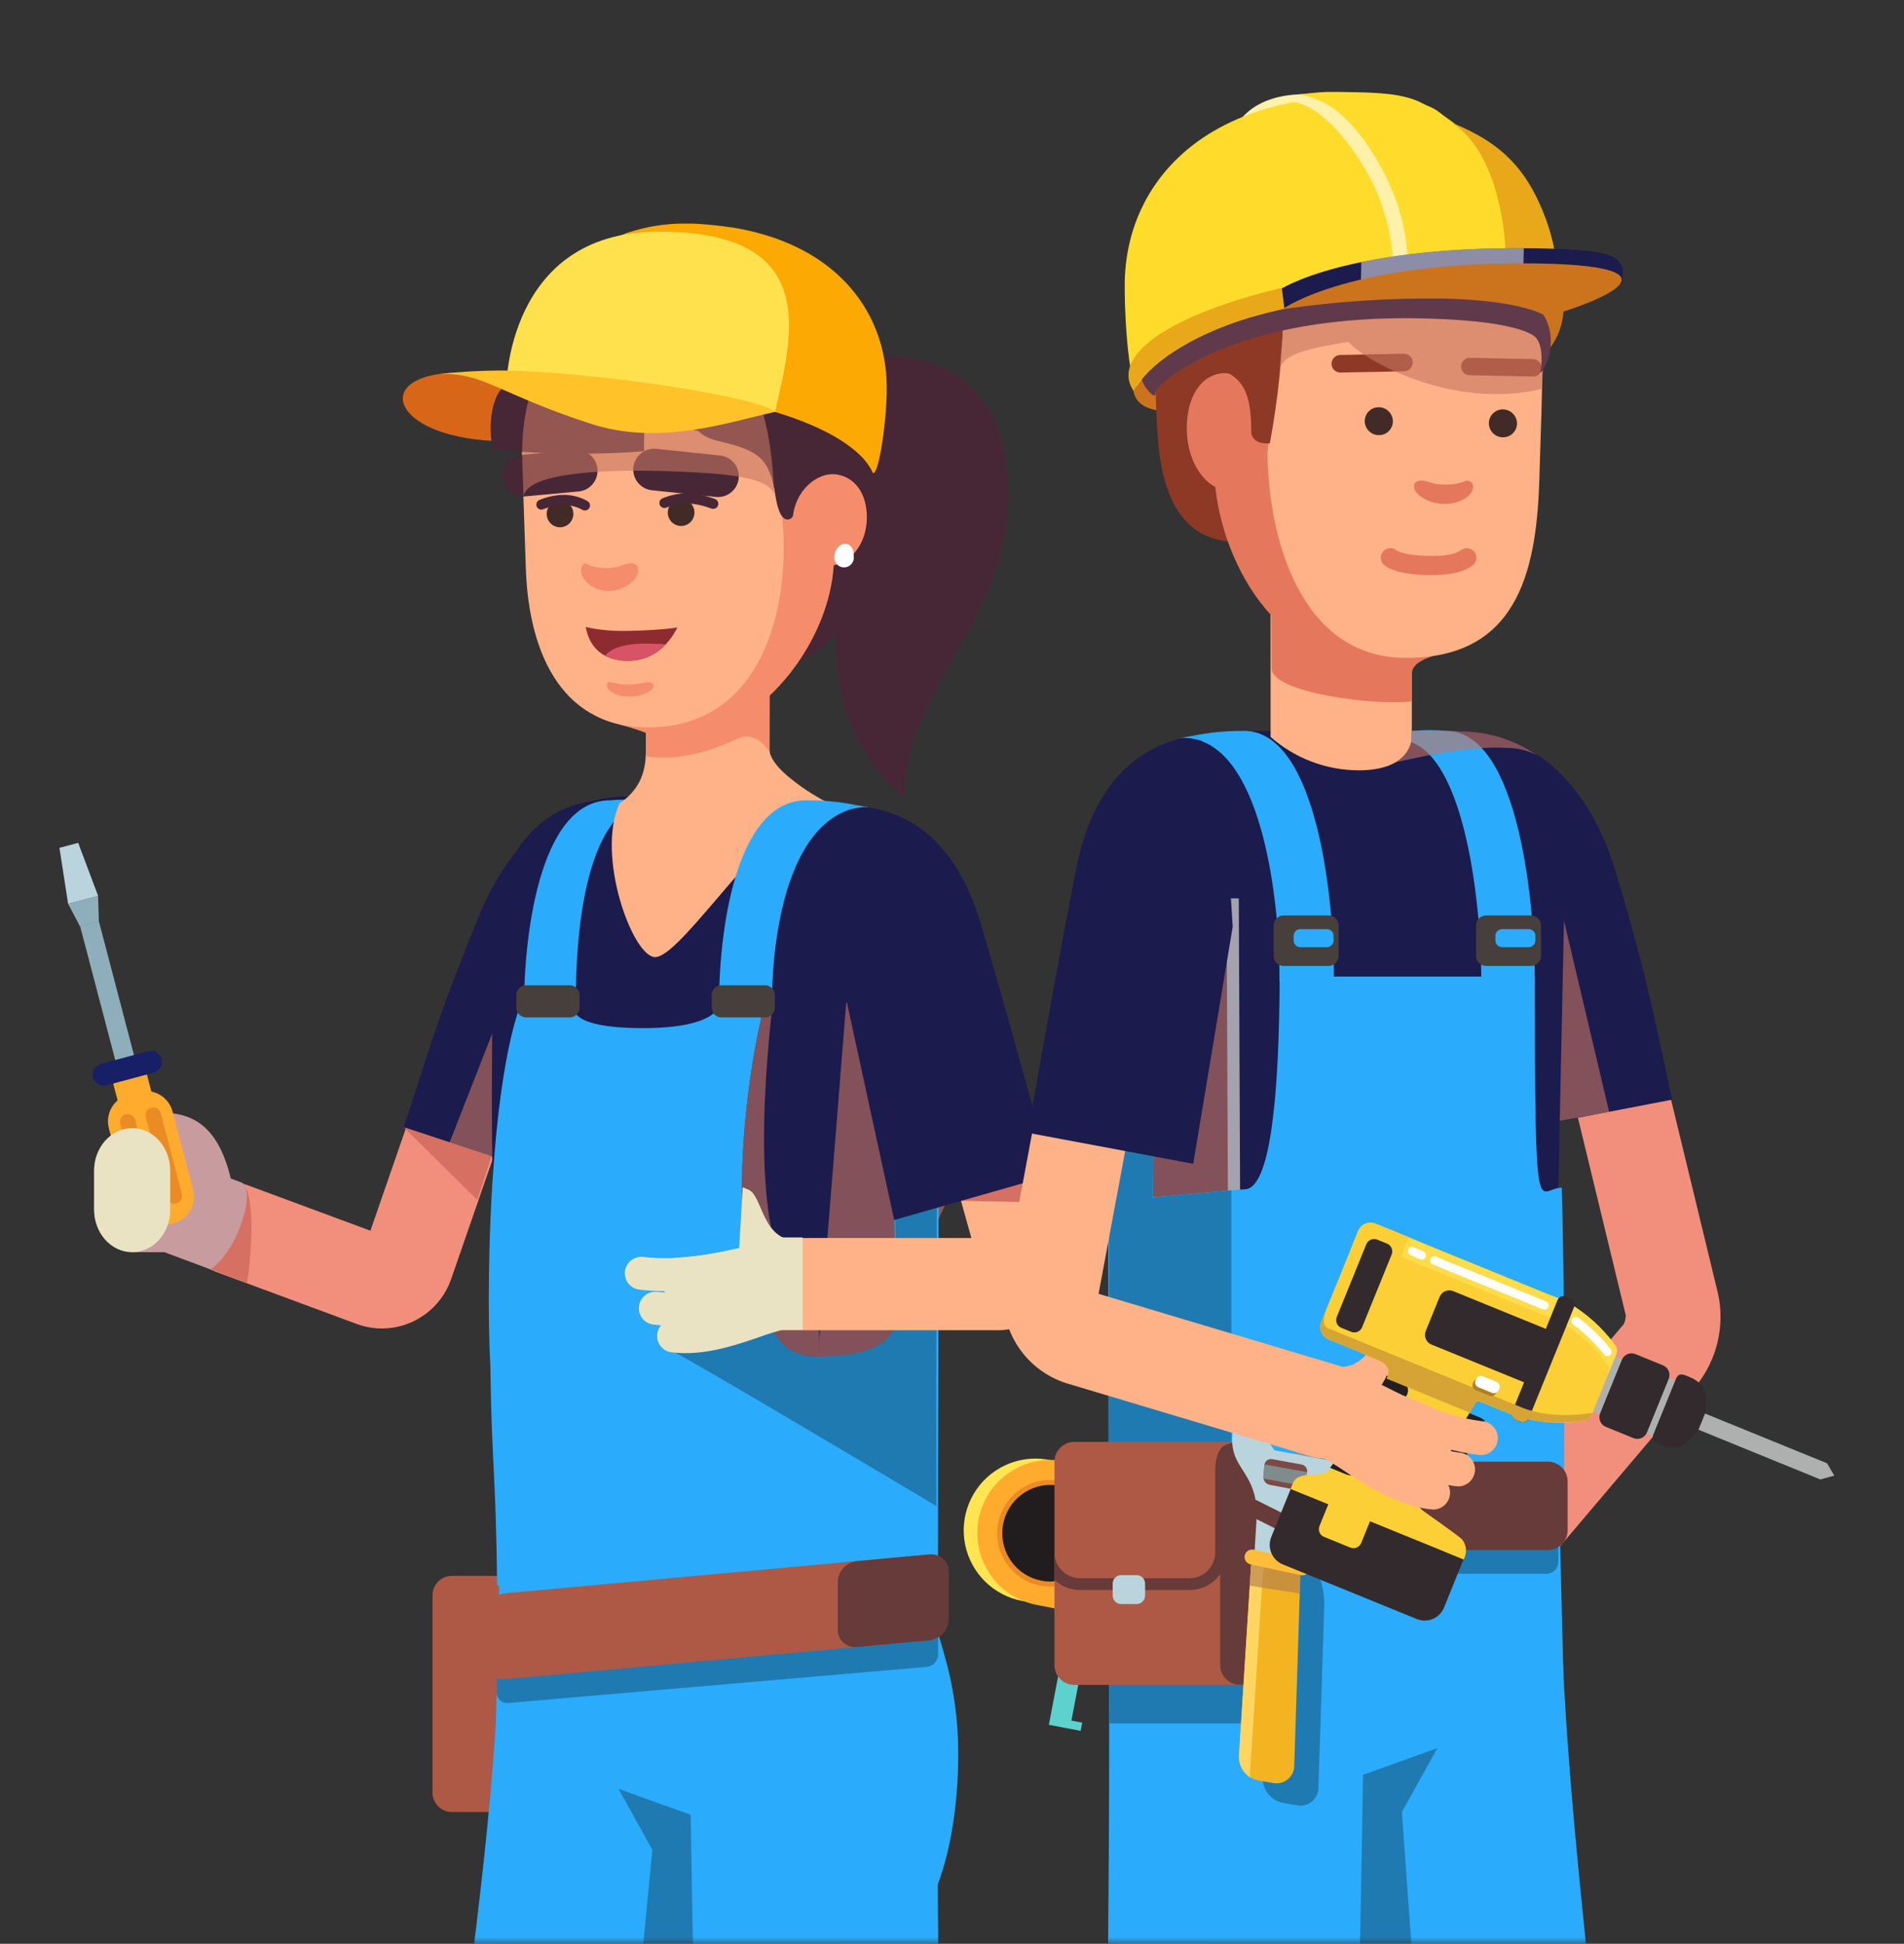 <svg width="145" height="148" viewBox="0 0 145 148" fill="none" xmlns="http://www.w3.org/2000/svg">
<rect x="0" y="0" width="145" height="148" fill="#333333" stroke="none"/>
<mask id="mask0_1408_4365" style="mask-type:alpha" maskUnits="userSpaceOnUse" x="0" y="0" width="145" height="148">
<rect width="145" height="148" fill="#D9D9D9"/>
</mask>
<g mask="url(#mask0_1408_4365)">
<path d="M10.8 84.712C13.132 84.712 16.269 84.229 17.581 89.76C18.312 92.832 15.275 93.57 15.275 93.57C15.275 93.57 10.343 90.027 10.504 89.972C10.665 89.918 10.8 84.712 10.8 84.712Z" fill="#C89C9E"/>
<path d="M60.207 28.184C64.926 26.68 76.775 24.641 76.775 37.686C76.775 47.33 68.893 52.342 68.893 60.716C68.893 60.716 61.365 55.45 64.389 44.128C68.089 30.278 63.479 28.451 58.653 31.27C55.005 33.402 60.207 28.184 60.207 28.184Z" fill="#472736"/>
<path d="M35.87 28.387C37.246 28.455 38.765 28.316 40.373 28.364C39.885 30.052 39.684 31.809 39.778 33.563C29.603 34.075 27.473 27.981 35.87 28.387Z" fill="#D86619"/>
<path d="M71.038 122.398C71.199 124.331 72.325 126.263 72.807 130.451C73.364 135.282 72.646 144.14 68.947 147.361C65.247 150.582 66.856 137.698 66.856 137.698L67.017 122.076L71.038 122.398Z" fill="#2BABFB"/>
<path d="M29.085 101.153C28.426 101.15 27.773 101.031 27.155 100.802L16.375 96.811C15.502 96.488 14.794 95.832 14.405 94.986C14.016 94.139 13.979 93.174 14.302 92.3C14.624 91.427 15.28 90.717 16.125 90.328C16.97 89.939 17.935 89.901 18.807 90.224L28.21 93.706L34.69 74.989C34.994 74.109 35.635 73.386 36.472 72.98C37.309 72.573 38.273 72.516 39.151 72.821C40.03 73.126 40.752 73.768 41.158 74.606C41.564 75.444 41.621 76.409 41.317 77.289L34.358 97.391C33.978 98.486 33.267 99.437 32.325 100.11C31.382 100.784 30.253 101.149 29.095 101.153H29.085Z" fill="#F28F7C"/>
<path d="M30.752 85.834L36.35 91.37L37.421 88.043L30.752 85.834Z" fill="#D67063"/>
<path d="M18.546 90.137C18.974 90.591 19.27 92.337 19.109 94.727C19.072 95.715 18.973 96.701 18.813 97.677L16.053 96.63L18.546 90.137Z" fill="#D67063"/>
<path d="M15.973 96.63L12.71 95.413C12.279 95.252 11.883 95.007 11.546 94.693C11.209 94.379 10.937 94.002 10.745 93.582C10.554 93.163 10.447 92.71 10.43 92.249C10.413 91.788 10.488 91.329 10.648 90.897C10.809 90.465 11.053 90.069 11.367 89.731C11.681 89.393 12.057 89.121 12.476 88.929C12.895 88.737 13.348 88.63 13.808 88.614C14.268 88.597 14.727 88.671 15.159 88.832L18.43 90.05C18.932 90.32 19.038 91.744 18.018 94.053C17.356 95.538 16.178 96.701 15.973 96.63Z" fill="#C89C9E"/>
<path d="M30.751 85.824L37.964 88.208L41.148 89.264L42.886 83.927C44.562 78.751 46.669 73.085 47.965 69.806L50.024 64.585C50.615 64.131 51.108 63.562 51.475 62.913C51.877 62.031 51.642 61.071 49.088 60.736C49.042 60.733 48.996 60.733 48.95 60.736C46.928 60.469 44.873 60.828 43.062 61.767H43.04C42.902 61.834 42.763 61.911 42.628 61.989H42.599C39.923 63.557 37.915 66.308 36.616 69.426C34.451 74.612 33.286 78 32.482 80.477L30.751 85.824Z" fill="#1B1B4E"/>
<g style="mix-blend-mode:multiply" opacity="0.6">
<path d="M34.203 87.077L40.203 71.751L47.235 91.406L34.203 87.077Z" fill="#C67560"/>
</g>
<path d="M32.94 121.448V136.503C32.941 136.891 33.096 137.262 33.369 137.536C33.643 137.809 34.013 137.964 34.4 137.966H46.946C47.333 137.964 47.704 137.809 47.977 137.536C48.251 137.262 48.405 136.891 48.407 136.503V121.448C48.406 121.061 48.252 120.689 47.978 120.415C47.705 120.141 47.334 119.987 46.946 119.986H34.4C34.014 119.989 33.644 120.145 33.371 120.418C33.098 120.692 32.943 121.062 32.94 121.448Z" fill="#AD5945"/>
<path d="M35.634 211.913H40.306C44.378 211.913 43.014 206.244 43.014 206.244C43.014 206.244 50.034 206.86 50.413 199.039C51.469 178.334 54.489 139.157 55.455 122.035C55.551 120.372 57.015 118.814 56.532 119.242L55.625 112.977L39.106 114.265C39.106 114.265 38.546 119.548 38.304 127.472C37.513 154.248 35.236 211.913 35.634 211.913Z" fill="#1F7AB2"/>
<path d="M55.371 203.771C53.119 202.904 52.286 114.481 52.286 114.481L68.564 112.977L69.829 119.242C70.289 118.823 71.312 122.035 71.312 122.035L69.542 203.22C57.035 205.098 58.601 205.02 55.371 203.771Z" fill="#2BABFB"/>
<path d="M38.215 112.832L69.883 127.546L71.031 141.074C70.871 144.804 68.056 142.362 64.366 141.805L44.88 135.814C41.19 135.26 37.764 134.728 37.77 130.982L38.215 112.832Z" fill="#2BABFB"/>
<path d="M39.107 120.086C39.107 120.086 39.033 119.954 38.952 119.78C38.951 119.84 38.964 119.899 38.991 119.952C39.018 120.006 39.058 120.052 39.107 120.086Z" fill="#1B1B4E"/>
<path d="M37.645 70.811C37.645 70.811 37.323 80.116 37.526 90.189C37.799 102.895 39.498 117.068 39.562 118.962C39.562 119.165 38.839 119.551 38.951 119.78C39.006 119.316 40.415 118.491 49.802 118.565C65.109 118.688 71.224 130.19 71.224 130.19V70.534C71.224 65.222 66.379 60.894 61.406 60.935H46.051C45.826 60.935 45.604 60.948 45.385 60.974C44.122 61.081 42.905 61.503 41.846 62.201C39.254 63.921 37.645 67.178 37.645 70.811Z" fill="#1B1B4E"/>
<g style="mix-blend-mode:multiply" opacity="0.6">
<path d="M64.444 76.338L65.84 76.232L64.501 67.335L72.56 90.472L69.115 97.925L69.073 113.36L57.16 101.533L62.24 103.891L64.444 76.338Z" fill="#C67560"/>
</g>
<path d="M71.341 104.48C71.244 93.889 71.09 84.307 71.09 84.307L67.972 83.43L68.262 101.217L68.288 102.866V103.063H68.233C67.66 103.088 64.163 103.443 62.404 103.311H62.336L61.487 103.24H61.374C61.312 103.24 61.25 103.222 61.197 103.188C59.406 102.09 58.945 85.025 58.817 79.395C58.762 76.631 58.791 77.845 58.791 76.547H54.783C54.783 76.547 54.567 78.28 48.992 78.28C42.88 78.28 43.739 76.547 43.739 76.547H42.506L41.271 73.655C37.298 77.156 36.967 97.339 37.34 103.932C37.453 111.846 37.748 111.724 37.861 120.681C38.804 121.058 39.724 121.488 40.618 121.97C48.661 126.157 70.832 137.157 71.218 131.159C71.247 130.753 71.26 130.293 71.286 129.765C71.286 129.513 71.286 129.265 71.286 129.027C71.469 124.044 71.427 113.866 71.341 104.48Z" fill="#2BABFB"/>
<path d="M62.414 103.314C62.414 103.314 60.686 103.352 59.772 102.499C58.608 101.41 57.588 99.339 57.019 96.682C56.823 95.743 56.688 94.793 56.617 93.838C56.208 88.529 56.906 82.055 58.071 77.053C58.116 76.847 58.167 76.641 58.215 76.441C58.968 73.391 59.888 70.965 60.824 69.79L62.111 72.795L62.253 96.169L62.288 97.587L62.311 98.553L62.394 102.119L62.414 103.314Z" fill="#1B1B4E"/>
<path d="M45.035 139.028C45.035 139.028 45.035 138.996 45.035 138.977C45.035 138.957 45.038 139.012 45.035 139.028Z" fill="#602C34"/>
<path d="M46.467 60.936C47.272 60.86 48.083 60.86 48.889 60.936L48.992 60.952V60.887C48.992 60.887 48.992 60.71 49.04 60.945C44.215 62.35 43.787 72.299 43.851 77.282L41.516 77.102L39.907 77.282C39.827 71.536 41.02 60.936 46.467 60.936Z" fill="#2BABFB"/>
<path d="M61.317 209.272C63.048 210.531 66.284 210.415 66.284 210.415L66.876 209.272L69.022 203.819C69.646 203.555 70.762 202.298 71.077 199.725C72.393 189.012 71.351 161.395 71.399 134.371C71.399 128.099 71.425 122.021 71.431 116.394C71.467 98.064 71.496 84.507 71.496 84.507L67.973 83.431L68.295 103.063C67.947 103.063 64.148 103.462 62.346 103.304V123.274L62.398 124.331L62.675 129.623L62.922 134.361L63.302 141.641C63.302 141.641 66.841 179.004 63.926 196.646C63.389 199.902 62.639 202.443 61.59 203.941C59.609 206.776 60.082 208.373 61.317 209.272Z" fill="#2BABFB"/>
<path d="M31.621 200.952C31.704 201.358 31.794 201.741 31.894 202.096C32.418 203.983 33.181 204.164 33.718 204.47L35.195 206.144L40.307 211.913L43.044 211.772L43.524 205.098L43.649 203.32L49.996 137.592L37.923 127.565C37.244 149.896 28.967 187.791 31.621 200.952Z" fill="#2BABFB"/>
<path d="M50.806 142.871L47.106 136.207L52.592 138.175L50.806 142.871Z" fill="#1F7AB2"/>
<path d="M43.395 75.02H40.065C39.657 75.02 39.325 75.352 39.325 75.761V76.724C39.325 77.134 39.657 77.465 40.065 77.465H43.395C43.803 77.465 44.135 77.134 44.135 76.724V75.761C44.135 75.352 43.803 75.02 43.395 75.02Z" fill="#473F3C"/>
<path d="M37.829 128.863C37.828 128.975 37.849 129.086 37.893 129.189C37.938 129.292 38.003 129.384 38.085 129.46C38.168 129.536 38.265 129.593 38.371 129.628C38.477 129.664 38.59 129.676 38.701 129.665L70.569 126.917C70.809 126.895 71.032 126.783 71.194 126.604C71.356 126.425 71.445 126.192 71.444 125.951V121.181C71.446 121.068 71.423 120.957 71.379 120.854C71.335 120.751 71.269 120.659 71.186 120.583C71.103 120.508 71.006 120.45 70.9 120.415C70.793 120.38 70.68 120.367 70.569 120.379L38.698 123.126C38.459 123.149 38.236 123.261 38.075 123.44C37.914 123.619 37.825 123.852 37.826 124.092L37.829 128.863Z" fill="#1F7AB2"/>
<path d="M37.041 126.525C37.038 126.711 37.074 126.896 37.148 127.068C37.221 127.239 37.331 127.393 37.468 127.519C37.606 127.644 37.769 127.739 37.946 127.797C38.123 127.855 38.31 127.875 38.495 127.855L70.772 124.898C71.166 124.854 71.531 124.667 71.798 124.374C72.065 124.081 72.217 123.701 72.226 123.304V119.69C72.23 119.503 72.194 119.317 72.12 119.146C72.047 118.974 71.938 118.82 71.8 118.693C71.662 118.567 71.5 118.472 71.322 118.414C71.145 118.356 70.957 118.336 70.772 118.356L38.495 121.313C38.101 121.356 37.735 121.542 37.468 121.835C37.2 122.129 37.048 122.51 37.041 122.907V126.525Z" fill="#AD5945"/>
<path d="M64.562 61.696C65.009 61.529 65.483 61.45 65.959 61.464C65.74 61.406 65.511 61.357 65.28 61.319C65.137 61.306 64.993 61.335 64.866 61.402C64.739 61.469 64.634 61.571 64.562 61.696Z" fill="#2BABFB"/>
<g style="mix-blend-mode:multiply" opacity="0.6">
<path d="M62.414 103.314C62.414 103.314 60.686 103.353 59.772 102.499C58.219 101.047 56.922 97.845 56.617 93.838C56.208 88.53 56.906 82.056 58.071 77.053L58.791 76.905C58.338 80.96 56.604 98.164 62.311 98.557L62.394 102.122L62.414 103.314Z" fill="#C67560"/>
</g>
<path d="M71.306 114.668C71.28 97.999 71.383 84.307 71.383 84.307L68.085 87.834L68.298 100.012C68.298 103.072 64.46 103.214 62.346 103.307C62.061 103.305 61.777 103.279 61.497 103.23L61.217 103.175C60.69 103.077 60.197 102.843 59.789 102.496C58.624 101.407 57.604 99.336 57.035 96.678C55.105 97.001 51.65 97.603 51.592 98.076C51.511 98.721 50.948 102.747 50.948 102.747C52.139 103.233 71.306 114.668 71.306 114.668Z" fill="#1F7AB2"/>
<path d="M75.781 101.285H58.598C57.668 101.285 56.776 100.915 56.119 100.257C55.461 99.598 55.092 98.705 55.092 97.774C55.092 96.843 55.461 95.95 56.119 95.291C56.776 94.633 57.668 94.263 58.598 94.263H73.976L68.787 75.691C68.663 75.247 68.627 74.783 68.683 74.325C68.738 73.867 68.882 73.424 69.108 73.023C69.334 72.621 69.637 72.267 70 71.983C70.362 71.698 70.777 71.488 71.22 71.364C71.664 71.239 72.128 71.204 72.585 71.259C73.042 71.314 73.484 71.459 73.885 71.686C74.287 71.912 74.64 72.215 74.924 72.578C75.208 72.941 75.418 73.356 75.542 73.8L81.217 94.112C81.478 94.953 81.535 95.844 81.383 96.711C81.23 97.579 80.874 98.397 80.342 99.099C79.81 99.8 79.119 100.365 78.326 100.745C77.532 101.125 76.66 101.31 75.781 101.285Z" fill="#FFB287"/>
<path d="M73.184 91.425L80.477 91.586L79.885 89.438L73.184 91.425Z" fill="#D67063"/>
<path d="M62.97 69.287L68.098 92.891L80.075 89.47C80.075 89.47 76.465 76.264 74.702 70.36C73.431 66.095 70.945 62.166 65.968 61.441C65.493 61.474 65.028 61.596 64.597 61.802C63.024 64.288 62.97 69.287 62.97 69.287Z" fill="#1B1B4E"/>
<path d="M60.738 94.466C58.035 94.466 58.1 91.132 57.041 90.601C56.887 90.523 56.562 90.404 56.562 90.404L56.263 95.529C56.263 95.529 57.054 96.817 54.674 96.705C54.442 96.705 54.831 97.887 55.089 98.061C55.346 98.234 51.782 96.009 52.377 96.341C52.972 96.672 55.491 96.527 55.758 96.643C56.586 96.814 57.426 96.922 58.27 96.966C58.569 96.959 60.738 94.466 60.738 94.466Z" fill="#EAE3C3"/>
<path d="M50.645 98.305C49.971 98.307 49.297 98.266 48.628 98.183C48.309 98.129 48.023 97.954 47.83 97.693C47.637 97.433 47.553 97.108 47.594 96.786C47.636 96.465 47.8 96.172 48.053 95.969C48.306 95.767 48.627 95.67 48.95 95.7C51.726 96.047 54.502 95.426 56.529 94.975L56.806 94.91C57.13 94.838 57.469 94.896 57.75 95.074C58.03 95.251 58.229 95.533 58.302 95.858C58.375 96.182 58.316 96.522 58.139 96.802C57.961 97.083 57.68 97.282 57.356 97.355L57.079 97.416C55.326 97.806 53.084 98.305 50.645 98.305Z" fill="#EAE3C3"/>
<path d="M51.35 100.944C50.797 100.946 50.245 100.913 49.697 100.844C49.377 100.79 49.091 100.615 48.898 100.354C48.706 100.094 48.621 99.769 48.663 99.447C48.704 99.125 48.869 98.833 49.122 98.63C49.374 98.427 49.696 98.331 50.018 98.36C52.62 98.613 55.241 98.135 57.588 96.982C57.881 96.833 58.22 96.806 58.533 96.906C58.846 97.005 59.107 97.224 59.26 97.515C59.413 97.806 59.446 98.145 59.352 98.46C59.258 98.775 59.044 99.04 58.756 99.198C56.452 100.336 53.919 100.934 51.35 100.944Z" fill="#EAE3C3"/>
<path d="M52.209 103.027C51.834 103.027 51.459 103.004 51.086 102.956C50.767 102.903 50.481 102.727 50.288 102.467C50.095 102.206 50.011 101.881 50.052 101.56C50.094 101.238 50.259 100.945 50.511 100.743C50.764 100.54 51.086 100.443 51.408 100.473C53.322 100.711 55.294 100.032 57.035 99.429C57.765 99.163 58.509 98.935 59.264 98.746C59.426 98.705 59.596 98.696 59.762 98.721C59.928 98.746 60.087 98.804 60.23 98.892C60.373 98.98 60.497 99.095 60.594 99.232C60.692 99.369 60.761 99.524 60.797 99.688C60.834 99.852 60.837 100.021 60.806 100.186C60.776 100.352 60.713 100.509 60.621 100.649C60.528 100.79 60.409 100.91 60.269 101.003C60.129 101.096 59.972 101.16 59.808 101.191C59.145 101.359 58.491 101.562 57.849 101.797C56.217 102.354 54.271 103.027 52.209 103.027Z" fill="#EAE3C3"/>
<path d="M56.279 95.033C54.765 95.406 53.223 95.648 51.669 95.757C50.404 95.796 50.555 96.704 50.555 97.803C50.555 99.523 52.354 101.024 52.354 101.024C52.354 101.024 55.4 101.101 55.635 100.866C55.87 100.631 57.823 99.929 57.591 99.223C57.359 98.518 56.729 97.11 56.417 96.875C56.105 96.64 56.279 95.033 56.279 95.033Z" fill="#EAE3C3"/>
<path d="M58.582 47.807H49.188V62.92H58.582V47.807Z" fill="#FFB287"/>
<path d="M49.201 57.592C51.672 57.972 54.097 57.202 56.166 56.255C57.668 55.569 58.572 57.241 58.572 57.241L58.601 60.81L58.637 44.776L49.204 44.756L49.201 57.592Z" fill="#F58D6C"/>
<path d="M49.928 72.875C52.08 72.74 58.839 61.631 62.967 61.08C61.867 60.51 60.835 59.816 59.891 59.012C59.119 58.329 58.604 57.643 58.604 57.08C58.599 57.151 58.589 57.222 58.575 57.292C58.431 58.046 57.61 60.255 53.032 60.255C49.433 60.255 49.195 57.956 49.172 57.357C49.186 58.103 49.025 58.842 48.702 59.515C48.351 60.184 47.829 60.748 47.19 61.151C45.328 65.135 48.223 72.985 49.928 72.875Z" fill="#FFB287"/>
<path d="M66.48 35.969C66.203 35.219 66.537 32.958 66.454 32.21C65.546 24.084 62.719 18.627 54.042 18.627C44.565 18.627 47.776 24.573 47.776 34.062C47.776 43.551 44.958 49.668 54.303 51.243C64.279 52.925 68.786 42.196 66.48 35.969Z" fill="#472736"/>
<path d="M41.04 31.727C41.96 37.847 43.172 39.554 46.37 39.78L52.511 18.95C46.187 18.798 42.188 23.675 40.477 28.352C39.984 29.73 40.557 28.506 41.04 31.727Z" fill="#301B24"/>
<path d="M40.419 43.458C40.419 45.81 42.465 51.247 43.736 52.88C44.279 53.575 44.81 54.442 46.531 54.977C48.098 55.463 50.456 55.849 51.077 57.444C51.398 58.301 51.176 56.635 51.823 56.523C58.656 55.328 63.511 48.177 63.511 42.431L61.976 34.426C61.976 28.136 57.009 22.989 50.942 22.989C44.874 22.989 39.907 28.142 39.907 34.426L40.419 43.458Z" fill="#F58D6C"/>
<path d="M40.046 43.307C40.274 49.913 42.922 55.617 49.751 55.376C57.691 55.099 59.892 47.117 59.673 40.83L59.287 35.36C59.065 29.073 56.436 22.744 50.372 22.956C44.308 23.169 39.525 28.487 39.756 34.774L40.046 43.307Z" fill="#FFB287"/>
<path d="M63.88 33.982C69.671 32.896 58.009 22.235 56.481 21.726C55.429 21.378 57.002 18.647 53.628 18.605C50.385 18.563 46.907 19.271 44.672 20.763C41.596 22.815 41.358 23.221 42.368 25.852C44.604 31.672 58.624 34.968 63.88 33.982Z" fill="#472736"/>
<path d="M58.807 34.436C58.901 37.422 59.129 38.375 59.354 38.945C59.763 39.963 60.454 39.554 60.57 38.881C60.721 38.001 61.149 36.681 63.195 36.085C63.424 36.02 58.778 33.289 58.778 33.289L58.807 34.436Z" fill="#472736"/>
<path d="M51.797 47.281C51.797 47.281 50.816 50.315 47.831 50.315C44.53 50.315 44.565 47.281 44.565 47.281H51.797Z" fill="#8E2B30"/>
<path d="M54.677 36.259L49.812 35.751" stroke="#472736" stroke-width="3.17" stroke-miterlimit="10" stroke-linecap="round"/>
<path d="M39.805 36.221L43.919 35.841" stroke="#472736" stroke-width="3.17" stroke-miterlimit="10" stroke-linecap="round"/>
<path d="M51.852 26.599C53.812 29.733 50.987 32.719 54.77 33.595C57.939 34.342 58.554 34.941 59.062 37.676C59.416 39.58 63.057 34.243 63.057 34.243C63.057 34.243 63.961 29.988 63.279 29.646C62.597 29.305 57.395 28.377 56.884 28.123C56.373 27.868 51.852 26.599 51.852 26.599Z" fill="#472736"/>
<path d="M47.705 52.119C48.222 52.122 48.737 52.065 49.24 51.949C49.735 51.849 49.996 52.271 49.562 52.574C48.999 52.944 48.326 53.107 47.657 53.034C47.267 53.006 46.889 52.887 46.554 52.686C46.074 52.403 46.123 51.83 46.554 51.942C46.93 52.044 47.316 52.103 47.705 52.119Z" fill="#F58D6C"/>
<path d="M46.351 45.001C45.189 45.001 44.199 44.18 44.25 43.359C44.269 43.059 44.514 42.714 44.967 42.966C45.401 43.154 45.871 43.247 46.344 43.236C46.78 43.233 47.21 43.141 47.608 42.966C48.349 42.698 48.574 43.059 48.599 43.359C48.651 44.18 47.512 44.992 46.351 45.001Z" fill="#F58D6C"/>
<path d="M46.097 49.913C46.93 48.895 49.047 48.947 50.704 49.06C50.339 49.459 49.895 49.776 49.4 49.993C48.906 50.209 48.371 50.319 47.831 50.316C47.226 50.334 46.625 50.201 46.084 49.929L46.097 49.913Z" fill="#D85365"/>
<path d="M52.888 39.02C52.889 39.222 52.831 39.419 52.721 39.588C52.611 39.757 52.452 39.889 52.267 39.967C52.081 40.046 51.877 40.067 51.679 40.029C51.481 39.991 51.299 39.895 51.156 39.753C51.013 39.611 50.915 39.429 50.875 39.232C50.835 39.034 50.854 38.829 50.931 38.642C51.008 38.456 51.138 38.296 51.305 38.184C51.473 38.072 51.67 38.012 51.871 38.012C52.139 38.011 52.397 38.117 52.587 38.306C52.778 38.495 52.886 38.751 52.888 39.02Z" fill="#422B27"/>
<path d="M43.665 39.12C43.667 39.321 43.609 39.519 43.498 39.688C43.387 39.857 43.229 39.989 43.043 40.067C42.858 40.145 42.653 40.167 42.455 40.128C42.257 40.09 42.075 39.993 41.932 39.851C41.789 39.709 41.691 39.527 41.652 39.329C41.612 39.131 41.632 38.926 41.709 38.74C41.786 38.553 41.917 38.394 42.085 38.282C42.253 38.17 42.45 38.111 42.652 38.111C42.784 38.111 42.916 38.137 43.038 38.187C43.161 38.237 43.273 38.312 43.367 38.405C43.461 38.499 43.536 38.61 43.587 38.733C43.638 38.855 43.664 38.987 43.665 39.12Z" fill="#422B27"/>
<path d="M44.54 38.868C44.464 38.87 44.39 38.847 44.328 38.804C43.867 38.557 43.351 38.435 42.829 38.45C42.328 38.475 41.836 38.584 41.371 38.772C41.325 38.791 41.276 38.801 41.226 38.802C41.176 38.802 41.126 38.793 41.08 38.774C41.034 38.755 40.992 38.727 40.956 38.692C40.92 38.657 40.892 38.615 40.873 38.569C40.853 38.523 40.843 38.473 40.843 38.423C40.842 38.373 40.852 38.324 40.871 38.277C40.89 38.231 40.917 38.189 40.953 38.153C40.988 38.117 41.029 38.089 41.075 38.07C41.633 37.838 42.226 37.706 42.829 37.68C43.505 37.659 44.173 37.828 44.759 38.166C44.828 38.211 44.881 38.277 44.909 38.355C44.937 38.432 44.94 38.517 44.916 38.596C44.892 38.675 44.843 38.744 44.776 38.792C44.709 38.841 44.629 38.867 44.547 38.865L44.54 38.868Z" fill="#472736"/>
<path d="M44.353 47.639C44.575 47.774 45.871 48.042 47.39 48.042C48.908 48.042 51.482 47.89 52.096 47.665V47.037H44.285L44.353 47.639Z" fill="#FFB287"/>
<path d="M60.383 39.355C60.229 41.288 61.349 42.94 62.906 43.066C64.463 43.191 65.84 41.732 65.997 39.809C66.155 37.886 65.289 36.379 63.745 36.131C62.201 35.883 60.541 37.432 60.383 39.355Z" fill="#F58D6C"/>
<path d="M63.568 42.241C63.536 42.347 63.528 42.459 63.545 42.569C63.562 42.679 63.603 42.784 63.665 42.875C63.728 42.967 63.81 43.044 63.906 43.1C64.002 43.156 64.109 43.189 64.22 43.198C64.331 43.207 64.442 43.191 64.546 43.151C64.649 43.111 64.743 43.048 64.819 42.968C64.895 42.887 64.953 42.79 64.987 42.684C65.021 42.579 65.031 42.467 65.016 42.356C65.054 41.861 64.832 41.471 64.437 41.41C64.041 41.348 63.61 41.745 63.568 42.241Z" fill="white"/>
<path d="M64.363 40.646C63.874 41.954 62.703 42.466 61.88 42.196C60.815 41.848 62.368 37.042 63.671 37.454C64.881 37.831 64.862 39.335 64.363 40.646Z" fill="#F58D6C"/>
<path d="M54.293 38.743C54.243 38.742 54.192 38.733 54.145 38.714C53.529 38.476 52.876 38.344 52.215 38.324C51.715 38.349 51.222 38.458 50.758 38.646C50.711 38.667 50.661 38.679 50.61 38.68C50.559 38.682 50.508 38.673 50.461 38.654C50.413 38.636 50.37 38.608 50.333 38.572C50.296 38.537 50.267 38.494 50.247 38.447C50.227 38.4 50.217 38.349 50.217 38.298C50.217 38.247 50.227 38.196 50.246 38.149C50.266 38.102 50.295 38.059 50.331 38.023C50.368 37.988 50.411 37.959 50.459 37.941C51.017 37.711 51.612 37.58 52.215 37.554C52.986 37.571 53.748 37.723 54.467 38.002C54.549 38.036 54.617 38.097 54.659 38.176C54.701 38.254 54.714 38.345 54.696 38.432C54.679 38.519 54.632 38.597 54.563 38.653C54.494 38.709 54.408 38.74 54.319 38.739L54.293 38.743Z" fill="#472736"/>
<path d="M45.952 40.408C46.936 40.376 46.756 43.017 46.756 43.017L46.344 43.252C45.534 43.23 44.462 43.233 44.24 42.231C44.019 41.229 44.43 40.447 45.952 40.408Z" fill="#FFB287"/>
<path d="M49.536 30.693L38.244 29.556C37.044 30.816 37.321 34.066 37.633 34.143C39.116 34.491 44.71 34.732 49.063 34.349C48.977 33.111 49.138 31.868 49.536 30.693Z" fill="#472736"/>
<g style="mix-blend-mode:multiply" opacity="0.6">
<path d="M39.782 35.293L39.862 37.78C40.213 36.034 45.63 35.673 51.601 35.905C55.166 36.053 58.827 36.311 58.949 37.78C58.785 29.627 55.758 23.907 49.909 23.907C41.915 23.907 39.566 29.031 39.782 35.293Z" fill="#C67560"/>
</g>
<path d="M54.761 76.905L56.639 77.005L58.791 76.905C58.724 71.7 59.831 63.413 64.563 61.696C64.634 61.571 64.74 61.469 64.867 61.402C64.994 61.336 65.137 61.307 65.28 61.319C65.512 61.358 65.74 61.406 65.959 61.464C66.018 61.461 66.077 61.461 66.136 61.464C66.136 61.464 64.778 61.206 63.826 61.071C63.023 60.981 62.215 60.936 61.407 60.935C55.957 60.939 54.69 71.165 54.761 76.905Z" fill="#2BABFB"/>
<path d="M58.267 75.02H54.937C54.529 75.02 54.197 75.352 54.197 75.761V76.724C54.197 77.134 54.529 77.465 54.937 77.465H58.267C58.675 77.465 59.007 77.134 59.007 76.724V75.761C59.007 75.352 58.675 75.02 58.267 75.02Z" fill="#473F3C"/>
<path d="M40.377 29.888C41.242 29.221 42.143 29.566 46.145 29.566C50.505 29.551 54.846 30.157 59.036 31.367C62.803 32.51 65.64 34.133 66.473 36.002C66.866 36.288 67.471 32.591 67.528 29.93C67.528 29.782 67.528 29.643 67.528 29.505C67.529 28.462 67.398 27.422 67.136 26.413C65.994 22.071 62.336 18.36 55.674 17.304C55.651 17.305 55.629 17.305 55.606 17.304C54.863 17.188 54.081 17.107 53.258 17.052C52.965 17.033 52.682 17.023 52.402 17.023C50.84 16.991 49.284 17.226 47.802 17.719C47.707 17.747 47.615 17.782 47.525 17.822C46.068 18.361 44.735 19.192 43.609 20.263C42.483 21.335 41.587 22.625 40.975 24.055C39.663 27.025 39.766 29.837 40.377 29.888Z" fill="#FCA903"/>
<path d="M59.033 31.357C60.262 25.746 62.765 17.558 50.025 17.642C38.547 17.716 38.547 29.559 38.547 29.559L59.033 31.357Z" fill="#FFE14E"/>
<path d="M33.522 28.468C36.842 28.384 37.967 29.975 44.942 32.252C50.234 33.985 55.384 32.165 59.032 31.357C57.788 30.217 45.087 28.262 38.08 28.21C36.557 28.219 35.036 28.305 33.522 28.468Z" fill="#FFC229"/>
<path d="M16.935 92.166C17.018 92.558 17.01 92.964 16.913 93.353C16.815 93.742 16.631 94.103 16.372 94.409C16.114 94.716 15.789 94.959 15.423 95.121C15.056 95.282 14.658 95.358 14.258 95.342H10.388C9.535 95.342 8.716 95.002 8.113 94.398C7.51 93.794 7.171 92.975 7.171 92.121V89.115C7.171 88.261 7.51 87.442 8.113 86.838C8.716 86.234 9.535 85.894 10.388 85.894H12.64C14.731 85.894 15.104 86.806 15.104 89.07L16.935 92.166Z" fill="#C89C9E"/>
<path d="M65.254 118.865C64.86 118.909 64.495 119.095 64.227 119.388C63.96 119.681 63.808 120.062 63.8 120.459V124.073C63.796 124.26 63.832 124.445 63.906 124.617C63.979 124.789 64.088 124.943 64.226 125.069C64.364 125.194 64.527 125.29 64.704 125.347C64.881 125.405 65.069 125.424 65.254 125.404L70.771 124.898C71.165 124.854 71.53 124.667 71.798 124.374C72.065 124.081 72.217 123.701 72.225 123.304V119.69C72.229 119.503 72.193 119.317 72.12 119.146C72.046 118.974 71.937 118.82 71.8 118.693C71.662 118.567 71.499 118.472 71.322 118.414C71.145 118.356 70.957 118.336 70.771 118.356L65.254 118.865Z" fill="#663B39"/>
<path d="M61.12 94.218H59.296L56.027 101.249H61.12V94.218Z" fill="#EAE3C3"/>
<path d="M10.95 80.906L8.38 81.582L9.13 84.442L11.7 83.766L10.95 80.906Z" fill="#FFAB2E"/>
<path d="M7.536 70.166L6.107 70.542L8.883 81.121L10.312 80.746L7.536 70.166Z" fill="#8FAEBC"/>
<path d="M7.47 68.208L5.186 68.81L6.102 70.556L7.531 70.179L7.47 68.208Z" fill="#8FAEBC"/>
<path d="M7.47 68.209L5.186 68.811L4.526 64.553L5.955 64.176L7.47 68.209Z" fill="#BAD4DD"/>
<path d="M12.047 80.712C12.084 80.857 12.063 81.011 11.988 81.14C11.912 81.269 11.789 81.363 11.645 81.401L8.036 82.368C7.964 82.387 7.889 82.391 7.816 82.381C7.742 82.371 7.672 82.347 7.608 82.309C7.544 82.272 7.488 82.222 7.443 82.163C7.398 82.104 7.366 82.037 7.347 81.965C7.31 81.82 7.331 81.667 7.406 81.538C7.482 81.409 7.605 81.314 7.749 81.276L11.355 80.31C11.501 80.272 11.654 80.293 11.784 80.369C11.913 80.444 12.008 80.567 12.047 80.712Z" fill="#172066" stroke="#172066" stroke-width="0.56" stroke-miterlimit="10"/>
<path d="M9.781 83.351L10.587 83.139C11.123 82.998 11.694 83.076 12.173 83.356C12.652 83.636 13 84.095 13.141 84.632L14.704 90.589C14.845 91.126 14.767 91.697 14.487 92.176C14.207 92.656 13.749 93.004 13.213 93.146L12.407 93.358C11.87 93.499 11.3 93.421 10.821 93.141C10.342 92.861 9.994 92.402 9.853 91.865L8.291 85.911C8.15 85.374 8.228 84.803 8.507 84.323C8.787 83.843 9.245 83.493 9.781 83.351Z" fill="#FFAB2E"/>
<path d="M11.903 91.419C11.923 91.494 11.928 91.572 11.917 91.649C11.907 91.726 11.881 91.8 11.842 91.867C11.803 91.934 11.751 91.993 11.689 92.04C11.627 92.087 11.557 92.121 11.482 92.14C11.407 92.16 11.329 92.165 11.252 92.155C11.175 92.144 11.101 92.119 11.034 92.079C10.967 92.04 10.908 91.988 10.861 91.926C10.815 91.864 10.78 91.794 10.761 91.718L9.153 85.573C9.133 85.498 9.128 85.419 9.138 85.342C9.149 85.265 9.174 85.19 9.213 85.123C9.252 85.056 9.304 84.997 9.366 84.95C9.428 84.902 9.499 84.868 9.574 84.848C9.725 84.809 9.886 84.831 10.021 84.91C10.156 84.989 10.255 85.119 10.295 85.27L11.903 91.419Z" fill="#EA8B24"/>
<path d="M13.853 90.907C13.873 90.982 13.878 91.06 13.867 91.137C13.857 91.214 13.831 91.288 13.792 91.355C13.753 91.422 13.701 91.481 13.639 91.528C13.577 91.575 13.507 91.609 13.432 91.628C13.357 91.648 13.279 91.653 13.202 91.643C13.125 91.632 13.051 91.607 12.984 91.567C12.917 91.528 12.858 91.476 12.812 91.414C12.765 91.352 12.731 91.282 12.711 91.206L11.103 85.058C11.083 84.983 11.078 84.904 11.088 84.827C11.099 84.75 11.124 84.676 11.164 84.609C11.203 84.542 11.255 84.483 11.317 84.436C11.379 84.39 11.449 84.356 11.524 84.336C11.599 84.316 11.677 84.311 11.754 84.322C11.831 84.332 11.905 84.358 11.972 84.397C12.039 84.436 12.098 84.488 12.144 84.55C12.191 84.612 12.225 84.683 12.245 84.758L13.853 90.907Z" fill="#EA8B24"/>
<path d="M12.961 92.121C12.961 93.892 11.675 95.342 10.066 95.342C8.458 95.342 7.171 93.892 7.171 92.121V89.115C7.171 87.344 8.474 85.894 10.066 85.894C11.659 85.894 12.961 87.344 12.961 89.115V92.121Z" fill="#EAE3C3"/>
<path d="M81.756 121.471L79.877 131.327L82.296 131.788L82.415 131.163L81.595 131.005L83.355 121.777L81.756 121.471Z" fill="#5DD1CE"/>
<path d="M84.001 117.506L83.019 122.66L77.872 121.677C76.854 121.483 75.916 120.991 75.177 120.263C74.438 119.535 73.932 118.604 73.721 117.588C73.511 116.572 73.606 115.516 73.995 114.554C74.384 113.592 75.049 112.767 75.907 112.184C76.764 111.6 77.775 111.284 78.811 111.276C79.848 111.268 80.863 111.567 81.73 112.137C82.596 112.707 83.274 113.521 83.678 114.477C84.083 115.432 84.195 116.487 84.001 117.506Z" fill="#FFE552" stroke="#FFE552" stroke-width="0.44" stroke-miterlimit="10"/>
<path d="M85.14 117.712L84.155 122.866L79.008 121.88C77.99 121.685 77.053 121.192 76.314 120.464C75.576 119.736 75.07 118.804 74.86 117.788C74.651 116.772 74.747 115.716 75.136 114.754C75.526 113.793 76.191 112.968 77.049 112.385C77.906 111.803 78.917 111.487 79.954 111.48C80.99 111.472 82.006 111.772 82.872 112.342C83.738 112.913 84.415 113.727 84.819 114.683C85.223 115.639 85.334 116.693 85.14 117.712Z" fill="#FFAB2E" stroke="#FFAB2E" stroke-width="0.65" stroke-miterlimit="10"/>
<path d="M79.995 120.611C79.751 120.61 79.508 120.586 79.268 120.54C78.327 120.357 77.488 119.831 76.913 119.062C76.339 118.294 76.071 117.339 76.161 116.384C76.251 115.428 76.692 114.54 77.4 113.893C78.108 113.245 79.03 112.885 79.989 112.881C80.233 112.881 80.476 112.904 80.716 112.948C81.661 113.128 82.504 113.654 83.082 114.423C83.66 115.192 83.93 116.15 83.84 117.108C83.75 118.067 83.306 118.957 82.595 119.605C81.884 120.253 80.957 120.612 79.995 120.611Z" fill="#211D1E"/>
<path d="M79.99 113.058C80.222 113.058 80.453 113.081 80.681 113.126C81.577 113.3 82.376 113.802 82.924 114.533C83.471 115.265 83.726 116.174 83.641 117.084C83.555 117.994 83.135 118.84 82.461 119.457C81.787 120.073 80.909 120.417 79.996 120.421C79.764 120.421 79.532 120.398 79.304 120.354C78.408 120.179 77.609 119.677 77.062 118.946C76.515 118.214 76.259 117.305 76.345 116.395C76.43 115.485 76.851 114.639 77.524 114.023C78.198 113.406 79.077 113.062 79.99 113.058ZM79.99 112.681C79.047 112.683 78.135 113.013 77.41 113.615C76.684 114.217 76.19 115.053 76.013 115.979C75.862 116.768 75.948 117.584 76.26 118.324C76.571 119.063 77.095 119.694 77.765 120.135C78.435 120.577 79.221 120.809 80.023 120.804C80.825 120.798 81.607 120.554 82.271 120.103C82.934 119.652 83.449 119.014 83.75 118.27C84.052 117.526 84.126 116.709 83.963 115.923C83.801 115.136 83.409 114.416 82.837 113.853C82.265 113.289 81.54 112.909 80.752 112.758C80.501 112.71 80.245 112.685 79.99 112.684V112.681Z" fill="#EA8B24"/>
<path d="M89.441 22.837C87.215 25.598 85.902 28.181 86.334 29.856C86.88 32.014 90.046 31.502 102.866 31.128C115.531 30.758 120.965 26.993 118.507 20.38C117.034 16.424 89.441 22.837 89.441 22.837Z" fill="#CC741D"/>
<path d="M119.607 211.011H114.823C110.641 211.011 112.037 205.178 112.037 205.178C112.037 205.178 105.474 205.822 105.066 197.77C103.981 176.463 101.865 136.149 100.883 118.533C100.784 116.823 99.275 115.232 99.777 115.66L100.71 109.218L117.708 110.532C117.708 110.532 118.284 115.969 118.532 124.138C119.327 151.671 120.015 211.011 119.607 211.011Z" fill="#1F7AB2"/>
<path d="M100.952 202.634C103.255 201.741 104.127 110.748 104.127 110.748L87.376 109.202L86.089 115.644C85.616 115.213 84.564 118.514 84.564 118.514L86.385 202.06C99.24 203.999 97.629 203.922 100.952 202.634Z" fill="#2BABFB"/>
<path d="M116.11 118.927C115.421 118.926 114.748 118.728 114.168 118.356C113.588 117.984 113.127 117.454 112.838 116.829C112.549 116.203 112.445 115.508 112.538 114.825C112.631 114.142 112.917 113.5 113.362 112.974L123.657 100.821C123.754 100.611 123.808 100.383 123.814 100.151L116.936 71.771C116.811 71.305 116.78 70.819 116.845 70.341C116.91 69.863 117.07 69.403 117.315 68.988C117.561 68.573 117.887 68.211 118.274 67.924C118.661 67.637 119.102 67.431 119.57 67.317C120.038 67.204 120.524 67.185 121 67.262C121.476 67.339 121.931 67.511 122.339 67.768C122.747 68.024 123.1 68.359 123.377 68.754C123.653 69.149 123.848 69.596 123.95 70.067L130.837 98.496C131.1 99.707 131.089 100.962 130.807 102.169C130.524 103.376 129.976 104.504 129.203 105.472L118.87 117.664C118.529 118.063 118.106 118.382 117.629 118.6C117.152 118.818 116.634 118.93 116.11 118.927Z" fill="#F28F7C"/>
<path d="M127.344 83.727L119.714 85.196L116.342 85.84L115.1 80.162C113.907 74.657 112.318 68.595 111.32 65.078L109.738 59.476C109.738 59.476 108.747 58.51 108.422 57.573C108.097 56.635 108.422 55.672 111.086 55.672H111.227C113.344 55.674 115.411 56.313 117.159 57.508L117.179 57.524C117.314 57.611 117.446 57.711 117.577 57.808C117.589 57.811 117.599 57.818 117.606 57.827C120.18 59.782 121.969 62.855 122.989 66.202C124.684 71.784 125.533 75.394 126.109 78.029L127.344 83.727Z" fill="#1B1B4E"/>
<g style="mix-blend-mode:multiply" opacity="0.6">
<path d="M122.547 84.665L118.233 66.405L111.629 86.629L122.547 84.665Z" fill="#C67560"/>
</g>
<path d="M118.607 109.051L86.019 124.189L84.838 138.101C85.005 141.94 87.9 139.422 91.697 138.855L111.748 132.69C115.544 132.12 119.07 131.572 119.064 127.729L118.607 109.051Z" fill="#2BABFB"/>
<path d="M117.689 116.514C117.689 116.514 117.767 116.382 117.85 116.192C117.853 116.255 117.84 116.317 117.812 116.374C117.783 116.43 117.741 116.478 117.689 116.514Z" fill="#1B1B4E"/>
<path d="M119.195 65.812C119.195 65.812 119.008 74.831 118.786 85.196C118.503 98.273 118.178 113.489 118.108 115.441C118.066 115.708 117.979 115.965 117.85 116.201C117.792 115.722 116.341 114.881 106.684 114.952C90.921 115.081 84.638 126.915 84.638 126.915V65.532C84.638 60.056 89.624 55.611 94.742 55.653H110.541C110.773 55.653 111.001 55.669 111.226 55.692C112.522 55.805 113.77 56.24 114.855 56.958C117.538 58.713 119.195 62.073 119.195 65.812Z" fill="#1B1B4E"/>
<g style="mix-blend-mode:multiply" opacity="0.6">
<path d="M93.878 68.869L92.379 68.862H91.989L83.483 86.04L87.067 85.869L86.967 96.447L99.228 92.124L93.977 91.232L93.878 68.869Z" fill="#C67560"/>
<path d="M93.878 68.869L92.379 68.862H91.989L83.483 86.04L87.067 85.869L86.967 96.447L99.228 92.124L93.977 91.232L93.878 68.869Z" stroke="#FFFCEE" stroke-width="0.93" stroke-miterlimit="10"/>
</g>
<path d="M119.076 116.894C119.076 116.894 117.956 117.503 116.126 118.459C107.855 122.769 85.033 134.088 84.638 127.916C84.605 127.497 84.593 127.024 84.564 126.48C84.564 126.222 84.564 125.964 84.564 125.723C84.4 120.588 84.441 110.117 84.531 100.457C84.631 89.561 84.792 79.698 84.792 79.698L87.99 78.796L87.774 91.155C88.131 91.155 91.931 90.791 93.787 90.633C94.314 90.588 94.688 90.556 94.778 90.556C96.775 90.556 97.29 83.273 97.416 77.285C97.474 74.441 97.445 75.691 97.445 74.357H116.885C116.885 94.237 117.081 90.427 118.938 90.427C118.938 90.427 118.938 90.891 118.976 91.77C119.047 95.104 119.233 104.419 119.076 116.894Z" fill="#2BABFB"/>
<path d="M88.122 32.066C88.273 39.638 91.339 41.275 94.36 41.275C96.847 41.275 98.906 37.841 98.819 37.036C98.732 36.23 97.838 31.505 97.123 31.238C96.409 30.971 88.122 32.066 88.122 32.066Z" fill="#8E3925"/>
<path d="M95.946 39.622C95.454 38.633 95.151 41.78 95.142 41.404C95.016 34.794 88.563 39.735 88.116 32.417C87.736 26.178 88.486 26.104 88.315 23.076C87.993 17.05 91.477 10.659 104.336 10.759C111.494 10.814 113.344 13.597 114.952 17.246C117.96 24.046 115.531 32.778 115.531 32.778L95.946 39.622Z" fill="#8E3925"/>
<path d="M107.517 56.111C107.517 56.111 107.617 58.652 103.477 58.652C101.005 58.648 98.619 57.745 96.763 56.111V43.491L107.517 42.895V56.111Z" fill="#FFB287"/>
<path d="M107.517 53.408C104.699 53.753 96.84 52.745 96.84 50.889C96.84 49.034 96.763 40.814 96.763 40.814L107.517 40.885V53.408Z" fill="#E5785C"/>
<path d="M116.808 36.775C116.808 39.252 114.652 44.969 113.311 46.679C112.738 47.407 111.95 49.066 110.136 49.617C108.489 50.116 107.511 50.47 107.511 51.362C107.511 52.329 105.481 50.451 104.786 50.451C96.544 50.451 92.468 41.561 92.468 35.506L95.009 27.559C95.009 20.931 99.404 16.163 105.802 16.212C112.201 16.26 117.348 20.628 117.348 27.26L116.808 36.775Z" fill="#E5785C"/>
<path d="M117.516 27.003L117.432 29.634L117.397 31.132L117.22 36.782C116.975 43.736 115.415 50.161 106.98 50.091C98.545 50.02 96.303 39.828 96.531 33.213L96.933 27.46C96.933 27.218 96.933 26.974 96.933 26.745C97.104 18.116 100.604 14.962 106.781 14.962C114.501 14.962 117.262 19.501 117.5 25.35C117.535 25.885 117.535 26.439 117.516 27.003Z" fill="#FFB287"/>
<path d="M110.014 38.376C111.214 38.376 112.234 37.699 112.182 37.007C112.163 36.755 111.912 36.449 111.442 36.684C110.985 36.843 110.504 36.916 110.02 36.9C109.575 36.898 109.133 36.82 108.714 36.668C107.952 36.44 107.711 36.739 107.691 36.99C107.637 37.67 108.814 38.363 110.014 38.376Z" fill="#E5785C"/>
<path d="M96.641 32.607C96.818 35.081 95.56 37.204 93.839 37.349C92.118 37.494 90.577 35.612 90.403 33.142C90.229 30.672 91.188 28.745 92.893 28.442C94.598 28.14 96.467 30.137 96.641 32.607Z" fill="#E5785C"/>
<path d="M103.934 32.062C103.935 32.346 104.049 32.618 104.249 32.818C104.45 33.018 104.722 33.131 105.005 33.132C105.145 33.134 105.283 33.108 105.413 33.056C105.543 33.004 105.661 32.927 105.76 32.829C105.86 32.731 105.939 32.614 105.993 32.486C106.048 32.357 106.076 32.218 106.076 32.078C106.074 31.795 105.961 31.523 105.76 31.322C105.56 31.121 105.288 31.008 105.005 31.006C104.865 31.004 104.726 31.03 104.597 31.083C104.467 31.135 104.349 31.212 104.249 31.311C104.15 31.409 104.07 31.526 104.016 31.655C103.962 31.784 103.934 31.922 103.934 32.062Z" fill="#422B27"/>
<path d="M113.385 32.227C113.386 32.511 113.5 32.782 113.701 32.982C113.901 33.183 114.173 33.295 114.456 33.296C114.596 33.298 114.734 33.273 114.864 33.221C114.994 33.169 115.112 33.092 115.211 32.994C115.311 32.896 115.39 32.779 115.445 32.65C115.499 32.521 115.527 32.383 115.527 32.243C115.526 31.959 115.412 31.687 115.212 31.486C115.011 31.286 114.74 31.172 114.456 31.171C114.316 31.169 114.177 31.195 114.048 31.247C113.918 31.299 113.8 31.377 113.7 31.475C113.601 31.573 113.522 31.69 113.467 31.819C113.413 31.948 113.385 32.087 113.385 32.227Z" fill="#422B27"/>
<path d="M102.074 28.368C101.897 28.368 101.727 28.297 101.601 28.172C101.476 28.046 101.405 27.876 101.405 27.698C101.405 27.52 101.476 27.35 101.601 27.224C101.727 27.099 101.897 27.028 102.074 27.028L106.9 26.931C106.988 26.93 107.075 26.945 107.157 26.977C107.239 27.009 107.314 27.057 107.377 27.118C107.44 27.179 107.491 27.252 107.526 27.333C107.561 27.414 107.58 27.5 107.582 27.588C107.584 27.676 107.568 27.764 107.536 27.846C107.504 27.928 107.456 28.003 107.395 28.066C107.334 28.129 107.261 28.18 107.181 28.215C107.1 28.25 107.014 28.27 106.926 28.271L102.1 28.368H102.074Z" fill="#8E3925"/>
<path d="M116.754 28.668H116.738L111.912 28.571C111.825 28.569 111.74 28.549 111.66 28.513C111.581 28.478 111.509 28.427 111.449 28.363C111.389 28.3 111.343 28.225 111.312 28.144C111.281 28.062 111.266 27.976 111.269 27.888C111.276 27.713 111.352 27.548 111.479 27.428C111.607 27.307 111.776 27.241 111.951 27.244L116.776 27.344C116.945 27.356 117.104 27.431 117.219 27.555C117.335 27.679 117.399 27.843 117.399 28.012C117.399 28.182 117.335 28.345 117.219 28.47C117.104 28.593 116.945 28.669 116.776 28.681L116.754 28.668Z" fill="#8E3925"/>
<path d="M94.047 26.558C94.041 24.787 94.422 23.035 95.165 21.427C95.907 19.82 96.993 18.394 98.345 17.252C97.084 15.684 96.624 13.336 96.894 13.12C97.338 12.766 103.116 8.466 109.936 12.415C114.604 15.117 116.74 16.924 115.943 18.857L115.975 18.924L115.933 18.882C115.209 20.586 113.607 21.694 112.179 21.694C106.208 21.694 106.337 18.183 101.884 18.528C100.147 18.66 97.754 19.101 97.754 23.453C97.691 26.912 97.34 30.36 96.705 33.76C95.308 33.85 95.289 32.942 95.289 32.942C95.289 30.442 94.916 29.044 93.33 28.3L94.047 26.558Z" fill="#8E3925"/>
<path d="M109.01 43.79C107.337 43.79 106.15 43.552 105.488 43.081C105.405 43.028 105.334 42.959 105.278 42.877C105.223 42.795 105.185 42.703 105.166 42.607C105.147 42.51 105.148 42.41 105.168 42.314C105.189 42.218 105.229 42.126 105.285 42.046C105.342 41.965 105.414 41.897 105.498 41.845C105.582 41.793 105.675 41.759 105.772 41.744C105.87 41.729 105.969 41.734 106.064 41.758C106.16 41.783 106.249 41.826 106.327 41.886C106.72 42.16 107.72 42.325 109.01 42.328C109.721 42.328 110.709 42.283 111.262 41.89C111.34 41.83 111.43 41.786 111.525 41.762C111.62 41.737 111.72 41.732 111.817 41.747C111.914 41.762 112.008 41.796 112.091 41.848C112.175 41.9 112.247 41.968 112.304 42.049C112.361 42.13 112.4 42.221 112.421 42.317C112.441 42.414 112.442 42.513 112.423 42.61C112.404 42.707 112.366 42.799 112.311 42.88C112.256 42.962 112.185 43.031 112.102 43.085C111.214 43.706 109.998 43.79 109.01 43.79Z" fill="#E5785C"/>
<path d="M111.532 135.496C111.532 135.47 111.532 135.441 111.532 135.415C111.528 135.428 111.528 135.47 111.532 135.496Z" fill="#602C34"/>
<path d="M101.579 74.731L99.648 74.834L97.435 74.731C97.503 69.378 96.364 58.194 91.493 56.429C91.42 56.301 91.312 56.196 91.181 56.127C91.051 56.058 90.904 56.028 90.757 56.039C90.515 56.081 90.284 56.13 90.058 56.191C89.997 56.188 89.936 56.188 89.875 56.191C89.875 56.191 91.271 55.927 92.249 55.788C93.077 55.694 93.909 55.647 94.742 55.647C100.346 55.65 101.656 68.827 101.579 74.731Z" fill="#2BABFB"/>
<path d="M110.113 55.65C109.285 55.572 108.452 55.572 107.623 55.65H107.517V56.104C107.517 56.24 107.5 56.376 107.466 56.507C111.828 58.117 112.874 69.981 112.809 75.108L115.212 74.921L116.876 75.108C116.95 69.207 115.721 55.65 110.113 55.65Z" fill="#2BABFB"/>
<g style="mix-blend-mode:multiply" opacity="0.6">
<path d="M117.101 57.521C116.405 57.158 115.634 56.963 114.849 56.951C112.919 56.819 110.422 57.18 108.354 57.595C107.585 57.75 106.88 57.917 106.285 58.046C106.641 57.86 106.942 57.584 107.157 57.245C107.372 56.905 107.494 56.515 107.511 56.114V55.65H110.535C110.766 55.65 110.995 55.666 111.22 55.689C113.322 55.682 115.374 56.322 117.101 57.521Z" fill="#C67560"/>
</g>
<path d="M94.836 208.293C93.054 209.581 89.724 209.472 89.724 209.472L89.116 208.293L86.906 202.682C86.263 202.411 85.114 201.12 84.789 198.469C83.435 187.447 84.509 159.012 84.468 131.218C84.468 124.776 84.442 118.508 84.435 112.716C84.397 93.854 84.368 79.901 84.368 79.901L87.987 78.796L87.768 91.155C88.125 91.155 91.924 90.791 93.781 90.63V119.809L93.726 120.894L93.443 126.341L93.186 131.218L92.796 138.706C92.796 138.706 89.158 177.146 92.153 195.309C92.706 198.662 93.485 201.294 94.556 202.817C96.592 205.726 96.107 207.368 94.836 208.293Z" fill="#2BABFB"/>
<path d="M123.728 199.732C123.645 200.161 123.551 200.554 123.448 200.91C122.908 202.843 122.142 203.036 121.573 203.352L120.051 205.075L114.824 211.012L112.005 210.867L111.516 203.999L111.388 202.17L106.511 134.529L118.935 124.222C119.607 147.194 126.469 186.19 123.728 199.732Z" fill="#2BABFB"/>
<path d="M105.651 139.966L109.46 133.105L103.817 135.131L105.651 139.966Z" fill="#1F7AB2"/>
<g style="mix-blend-mode:multiply" opacity="0.6">
<path d="M117.529 26.197V26.117C117.506 19.9 114.865 14.962 106.781 14.962C100.591 14.962 97.937 19.269 97.451 28.223C97.557 26.954 99.771 26.494 102.685 26.03C103.972 27.502 110.647 31.209 117.365 29.621L117.416 29.647L117.464 28.123L117.5 27.015C117.525 26.732 117.529 26.465 117.529 26.197Z" fill="#C67560"/>
</g>
<path d="M93.775 90.633V112.536H84.445C84.471 95.381 84.487 79.711 84.487 79.711L87.987 78.809L87.772 91.168C88.122 91.155 91.918 90.791 93.775 90.633Z" fill="#1F7AB2"/>
<path d="M97.657 114.221V129.714C97.656 130.112 97.497 130.494 97.216 130.775C96.934 131.057 96.553 131.216 96.155 131.218H84.461C84.461 124.776 84.435 118.508 84.426 112.716H96.753C97.172 112.716 96.953 112.89 97.223 113.17C97.361 113.308 97.471 113.472 97.545 113.652C97.62 113.832 97.658 114.025 97.657 114.221Z" fill="#1F7AB2"/>
<path d="M101.179 69.703H97.757C97.335 69.703 96.994 70.045 96.994 70.466V72.782C96.994 73.204 97.335 73.546 97.757 73.546H101.179C101.601 73.546 101.942 73.204 101.942 72.782V70.466C101.942 70.045 101.601 69.703 101.179 69.703Z" fill="#473F3C"/>
<path d="M116.596 69.703H113.174C112.752 69.703 112.411 70.045 112.411 70.466V72.782C112.411 73.204 112.752 73.546 113.174 73.546H116.596C117.018 73.546 117.359 73.204 117.359 72.782V70.466C117.359 70.045 117.018 69.703 116.596 69.703Z" fill="#473F3C"/>
<path d="M101.045 70.744H99.031C98.747 70.744 98.517 70.974 98.517 71.259V71.607C98.517 71.891 98.747 72.122 99.031 72.122H101.045C101.329 72.122 101.56 71.891 101.56 71.607V71.259C101.56 70.974 101.329 70.744 101.045 70.744Z" fill="#2BABFB"/>
<path d="M116.412 70.744H114.399C114.114 70.744 113.884 70.974 113.884 71.259V71.607C113.884 71.891 114.114 72.122 114.399 72.122H116.412C116.697 72.122 116.927 71.891 116.927 71.607V71.259C116.927 70.974 116.697 70.744 116.412 70.744Z" fill="#2BABFB"/>
<path d="M117.773 113.097H85.317C84.819 113.097 84.416 113.5 84.416 113.999V118.923C84.416 119.422 84.819 119.825 85.317 119.825H117.773C118.271 119.825 118.674 119.422 118.674 118.923V113.999C118.674 113.5 118.271 113.097 117.773 113.097Z" fill="#1F7AB2"/>
<path d="M117.882 111.29H85.114C84.284 111.29 83.611 111.963 83.611 112.794V116.514C83.611 117.345 84.284 118.018 85.114 118.018H117.882C118.712 118.018 119.385 117.345 119.385 116.514V112.794C119.385 111.963 118.712 111.29 117.882 111.29Z" fill="#663B39"/>
<path d="M98.246 117.12C98.264 117.234 98.257 117.35 98.225 117.461C98.193 117.572 98.137 117.675 98.061 117.762C97.986 117.849 97.892 117.919 97.787 117.966C97.681 118.013 97.567 118.036 97.452 118.034H92.324C92.107 118.054 91.892 117.988 91.724 117.851C91.555 117.714 91.447 117.516 91.423 117.3V113.145C91.424 112.906 91.52 112.677 91.69 112.508C91.859 112.339 92.088 112.244 92.327 112.243H92.375C92.871 112.243 93.24 112.027 93.199 111.766C93.157 111.505 93.52 111.29 94.019 111.29H96.699C96.945 111.296 97.181 111.39 97.364 111.554C97.548 111.719 97.666 111.944 97.699 112.188L98.246 117.12Z" fill="#663B39"/>
<path d="M91.494 56.429C91.033 56.259 90.544 56.178 90.053 56.191C90.278 56.13 90.51 56.082 90.751 56.04C90.899 56.026 91.048 56.056 91.18 56.125C91.311 56.194 91.421 56.3 91.494 56.429Z" fill="#2BABFB"/>
<path d="M97.69 137.267C97.256 137.179 96.865 136.944 96.585 136.6C96.305 136.256 96.153 135.826 96.155 135.382L96.664 118.836C96.692 117.95 97.159 117.184 97.706 117.132C98.253 117.081 99.089 117.644 99.572 118.388L100.032 119.103C100.554 120.005 100.837 121.025 100.855 122.067L100.405 136.114C100.405 136.316 100.361 136.516 100.274 136.699C100.188 136.881 100.062 137.043 99.905 137.171C99.749 137.299 99.566 137.39 99.369 137.439C99.173 137.487 98.969 137.491 98.771 137.45L97.69 137.267Z" fill="#1F7AB2"/>
<path d="M93.469 11.129C93.842 9.593 95.077 7.364 98.899 7.184C102.721 7.003 102.76 10.04 102.402 10.582C101.959 11.184 101.486 11.764 100.984 12.318L97.39 12.997L93.469 11.129Z" fill="#FFF1AA"/>
<path d="M87.999 29.946C87.999 30.497 87.15 29.502 87.015 29.067C86.825 28.448 86.549 27.872 87.015 27.415C87.26 27.173 93.176 21.485 108.675 21.939C115.38 22.129 117.361 22.809 117.95 24.886C118.539 26.964 117.249 28.655 117.307 28.32C117.413 27.75 117.532 26.455 117.017 25.772C117.017 25.772 116.39 24.461 108.627 24.248C94.125 23.855 88.746 29.028 88.681 29.08C88.443 29.299 87.964 29.647 87.999 29.946Z" fill="#603A4B"/>
<path d="M118.04 22.86C117.5 22.425 116.946 22.329 115.811 22.313C115.396 22.313 114.9 22.313 114.302 22.313C113.498 22.313 112.5 22.313 111.249 22.28C105.877 22.129 100.343 22.757 95.856 23.978C91.297 25.212 87.813 27.411 86.594 29.376C86.233 29.624 85.886 27.122 85.731 24.506C85.683 23.649 85.654 22.78 85.654 21.994C85.654 21.817 85.654 21.649 85.654 21.482C85.675 20.245 85.856 19.016 86.192 17.826C87.459 13.481 90.904 9.773 96.837 8.163C97.529 7.97 98.232 7.814 98.941 7.696C99.349 7.625 99.767 7.56 100.195 7.512C100.223 7.507 100.251 7.501 100.279 7.493C101.119 7.396 101.997 7.335 102.923 7.303H103.081C103.428 7.303 103.763 7.303 104.101 7.303C106.173 7.351 107.16 7.483 108.724 8.063C109.779 8.449 110.393 9.319 110.499 9.371C114.492 10.981 116.242 13.117 117.442 15.996C118.938 19.536 118.751 22.822 118.04 22.86Z" fill="#FFDC2B"/>
<path opacity="0.6" d="M115.805 22.312C115.708 22.609 115.576 22.779 115.415 22.786C115.095 22.525 114.706 22.361 114.296 22.312C113.331 22.158 111.809 22.312 108.608 22.206L105.494 22.029C106.269 21.99 106.459 18.47 104.867 14.663C103.821 12.15 101.045 8.101 98.455 7.754C98.864 7.683 99.774 7.551 100.202 7.502C100.23 7.497 100.258 7.491 100.286 7.483C101.125 7.386 102.003 7.325 102.93 7.293C104.288 7.42 105.624 7.725 106.903 8.198C107.013 8.237 107.12 8.282 107.225 8.333C108.933 9.021 110.485 10.045 111.791 11.345C113.096 12.644 114.127 14.193 114.823 15.899C115.994 18.669 116.136 21.275 115.805 22.312Z" fill="white"/>
<path d="M115.914 15.929C114.714 13.03 111.78 9.487 108.068 7.741C107.963 7.69 107.856 7.646 107.746 7.609C106.182 7.019 104.143 7.045 102.065 7C101.743 7 101.392 7 101.045 7C100.315 7.023 99.578 7.119 98.902 7.184C99.468 7.277 100.02 7.444 100.543 7.68C103.02 8.801 105.015 12.102 106.012 14.495C107.62 18.302 107.366 22.023 106.594 22.061L109.705 22.235C114.434 22.371 115.496 22.01 116.506 22.818C117.22 22.78 117.397 19.491 115.914 15.929Z" fill="#FFDC2B"/>
<path d="M86.337 29.779C87.392 27.582 91.288 25.199 95.849 23.981C100.353 22.764 105.867 22.132 111.243 22.284C115.965 22.416 117.033 22.055 118.034 22.863C118.751 22.828 118.938 19.539 117.445 15.987C116.245 13.104 114.598 10.968 110.603 9.364C113.977 11.584 114.601 17.365 114.646 19.121C114.666 19.826 110.751 19.101 99.018 21.604C89.573 23.617 84.419 26.951 86.337 29.779Z" fill="#E8A81A"/>
<path d="M123.509 21.591C123.509 21.591 119.681 22.5 117.774 22.947C117.774 22.947 117.336 22.603 115.966 22.252C114.043 21.821 112.081 21.595 110.111 21.578C108.457 21.533 105.928 21.9 103.612 22.309C100.546 22.857 97.822 23.521 97.822 23.521L97.622 21.968C97.622 21.968 99.362 20.844 103.667 19.958C106.562 19.359 110.606 18.866 116.04 18.898C116.749 18.898 117.484 18.911 118.243 18.937C123.22 19.085 123.136 19.746 123.5 20.226C123.667 20.457 123.509 21.591 123.509 21.591Z" fill="#1B1B4E"/>
<path opacity="0.5" d="M116.043 18.898L115.978 22.252C114.056 21.821 112.093 21.595 110.123 21.578C108.47 21.533 105.941 21.9 103.625 22.309L103.67 19.958C106.565 19.359 110.609 18.866 116.043 18.898Z" fill="white"/>
<path d="M118.224 20.087C102.998 19.639 97.661 23.546 97.661 23.546C101.779 22.943 105.94 22.671 110.101 22.735C116.256 22.905 117.768 24.097 117.768 24.097C119.405 23.714 129.519 20.493 118.224 20.087Z" fill="#CC741D"/>
<path d="M96.229 111.286V126.783C96.227 127.181 96.069 127.563 95.787 127.844C95.506 128.126 95.124 128.285 94.727 128.287H81.807C81.409 128.285 81.028 128.126 80.747 127.844C80.465 127.563 80.306 127.181 80.305 126.783V111.286C80.306 110.888 80.465 110.506 80.747 110.225C81.028 109.943 81.409 109.784 81.807 109.782H94.727C94.927 109.783 95.124 109.824 95.308 109.902C95.493 109.981 95.659 110.096 95.798 110.24C95.935 110.377 96.044 110.54 96.118 110.72C96.192 110.899 96.23 111.092 96.229 111.286Z" fill="#AD5945"/>
<path d="M95.753 109.982C95.779 109.872 95.753 109.801 95.048 109.789H94.427C94.37 109.791 94.313 109.796 94.257 109.805C93.115 109.898 92.97 110.314 92.97 110.314C92.546 110.887 92.546 111.641 92.546 112.269V118.211C92.544 118.729 92.338 119.226 91.972 119.592C91.606 119.958 91.11 120.165 90.593 120.167H82.257C81.74 120.165 81.244 119.958 80.879 119.592C80.513 119.226 80.306 118.729 80.305 118.211V120.289C80.833 120.787 81.532 121.063 82.257 121.062H90.596C91.053 121.062 91.503 120.952 91.908 120.741C92.313 120.53 92.662 120.225 92.925 119.851V126.776C92.926 127.175 93.085 127.557 93.366 127.839C93.648 128.121 94.029 128.279 94.427 128.28H95.026C95.424 128.279 95.806 128.121 96.087 127.839C96.369 127.557 96.527 127.175 96.528 126.776V111.29C96.527 111.022 96.455 110.76 96.319 110.53C96.182 110.3 95.987 110.111 95.753 109.982Z" fill="#663B39"/>
<path d="M100.286 106.475C100.948 106.907 101.469 107.526 101.781 108.254C102.093 108.981 102.184 109.785 102.041 110.564C101.898 111.343 101.529 112.062 100.979 112.632C100.429 113.201 99.724 113.595 98.951 113.764L98.365 110.949L99.652 109.918L100.286 106.475Z" fill="#8FAEBC"/>
<g style="mix-blend-mode:multiply" opacity="0.2">
<path d="M98.986 110.452L99.629 109.943L99.529 110.555L101.926 111.022C101.8 111.426 101.612 111.809 101.37 112.156C100.363 111.982 98.912 111.698 98.831 111.689C98.684 111.598 98.552 111.484 98.442 111.35L98.358 110.951L98.986 110.452Z" fill="#5B363D"/>
</g>
<path d="M96.966 105.669L96.29 109.354L97.069 110.43L102.599 111.447C102.563 111.528 102.525 111.608 102.48 111.689V111.708C102.318 112.006 102.119 112.282 101.888 112.53C101.383 113.116 100.771 113.663 100.376 114.047C99.282 115.113 99.063 115.944 98.851 118.843L97.564 132.964L94.614 133.286L95.685 115.799C95.685 115.754 95.685 115.706 95.685 115.657C95.865 112.623 94.173 111.94 93.906 110.333C93.852 110.079 93.828 109.82 93.835 109.56C93.837 109.321 93.86 109.083 93.903 108.848C94.047 108.076 94.414 107.364 94.958 106.799C95.502 106.234 96.2 105.841 96.966 105.669Z" fill="#BAD4DD"/>
<path d="M96.213 112.414C96.201 112.562 96.244 112.709 96.334 112.828C96.423 112.947 96.553 113.028 96.699 113.058L98.629 113.415C98.776 113.44 98.927 113.409 99.053 113.329C99.179 113.249 99.271 113.125 99.311 112.981L99.526 112.153C99.546 112.084 99.552 112.012 99.542 111.941C99.532 111.87 99.507 111.801 99.469 111.741C99.431 111.68 99.381 111.628 99.322 111.588C99.262 111.548 99.195 111.521 99.124 111.509L96.892 111.1C96.822 111.086 96.75 111.087 96.681 111.102C96.612 111.118 96.547 111.148 96.49 111.191C96.434 111.233 96.386 111.287 96.352 111.349C96.317 111.411 96.296 111.48 96.29 111.55L96.213 112.414Z" fill="#7C4A45"/>
<path d="M95.843 135.572C95.412 135.489 95.026 135.253 94.754 134.909C94.482 134.564 94.342 134.133 94.36 133.695L95.27 119.368C95.328 118.485 95.808 118.079 96.335 118.453C96.6 118.642 96.901 118.775 97.219 118.842C97.538 118.909 97.867 118.909 98.185 118.843C98.674 118.678 99.05 119.264 99.021 120.15L98.565 134.422C98.565 134.625 98.52 134.825 98.434 135.008C98.347 135.19 98.221 135.352 98.065 135.48C97.908 135.608 97.725 135.699 97.529 135.748C97.333 135.796 97.128 135.8 96.93 135.759L95.843 135.572Z" fill="#F4B321"/>
<path d="M95.2 135.006L96.165 119.967C96.226 119.039 96.728 118.608 97.284 119.001C97.768 119.334 98.348 119.497 98.934 119.465C98.806 118.991 98.519 118.73 98.175 118.846C97.857 118.913 97.528 118.913 97.21 118.846C96.891 118.779 96.59 118.646 96.325 118.456C95.798 118.076 95.319 118.489 95.261 119.371L94.35 133.698C94.337 134.025 94.411 134.349 94.564 134.638C94.717 134.927 94.944 135.169 95.222 135.341C95.203 135.23 95.195 135.118 95.2 135.006Z" fill="#FFD55F"/>
<g style="mix-blend-mode:multiply" opacity="0.6">
<path d="M99.053 119.648L95.312 118.669L95.154 120.73L98.973 121.326L99.053 119.648Z" fill="#AB794C"/>
</g>
<path d="M96.203 112.507C96.203 112.526 96.208 112.544 96.219 112.558C96.231 112.573 96.246 112.583 96.264 112.588L99.224 113.132C99.242 113.134 99.26 113.13 99.276 113.12C99.291 113.11 99.302 113.095 99.308 113.077L99.542 112.159C99.545 112.151 99.545 112.141 99.544 112.133C99.543 112.124 99.539 112.115 99.535 112.108C99.53 112.1 99.523 112.093 99.516 112.089C99.508 112.084 99.5 112.08 99.491 112.079L96.377 111.515C96.368 111.513 96.36 111.513 96.351 111.515C96.343 111.517 96.335 111.52 96.328 111.526C96.32 111.531 96.315 111.537 96.31 111.545C96.306 111.553 96.304 111.561 96.303 111.57L96.203 112.507Z" fill="#808C8C"/>
<path d="M94.791 118.443C94.762 118.591 94.792 118.745 94.876 118.871C94.96 118.996 95.09 119.084 95.238 119.113L99.079 119.931C99.228 119.96 99.381 119.928 99.507 119.844C99.632 119.759 99.719 119.629 99.749 119.48C99.763 119.407 99.763 119.331 99.748 119.257C99.733 119.184 99.704 119.114 99.662 119.052C99.621 118.989 99.567 118.936 99.504 118.895C99.442 118.853 99.372 118.825 99.298 118.81L95.46 117.992C95.387 117.978 95.311 117.978 95.238 117.993C95.164 118.008 95.094 118.037 95.032 118.079C94.97 118.12 94.917 118.174 94.875 118.237C94.834 118.299 94.805 118.369 94.791 118.443Z" fill="#FFBD39"/>
<path d="M99.32 117.406C99.22 117.406 99.121 117.383 99.031 117.338L93.562 114.601C93.409 114.524 93.293 114.39 93.239 114.228C93.185 114.066 93.198 113.889 93.274 113.736C93.35 113.583 93.484 113.467 93.646 113.412C93.808 113.358 93.985 113.371 94.138 113.447L99.607 116.185C99.737 116.25 99.841 116.357 99.902 116.488C99.964 116.619 99.979 116.768 99.946 116.909C99.913 117.05 99.833 117.176 99.72 117.267C99.606 117.357 99.465 117.406 99.32 117.406Z" fill="#663B39"/>
<path d="M86.561 119.931H85.381C85.025 119.931 84.737 120.22 84.737 120.575V121.487C84.737 121.843 85.025 122.131 85.381 122.131H86.561C86.917 122.131 87.205 121.843 87.205 121.487V120.575C87.205 120.22 86.917 119.931 86.561 119.931Z" fill="#BAD4DD"/>
<path d="M100.839 111.035C100.489 111.035 100.141 110.984 99.806 110.883L81.263 105.334C79.655 104.838 78.283 103.77 77.406 102.332C76.529 100.894 76.207 99.185 76.502 97.526L81.713 69.561C81.894 68.624 82.437 67.796 83.225 67.258C84.013 66.72 84.981 66.517 85.919 66.692C86.856 66.866 87.687 67.406 88.228 68.191C88.77 68.977 88.979 69.945 88.81 70.885L83.663 98.512L101.875 103.958C102.713 104.2 103.435 104.738 103.908 105.473C104.381 106.207 104.572 107.088 104.446 107.952C104.32 108.817 103.885 109.606 103.223 110.175C102.56 110.743 101.714 111.052 100.842 111.045L100.839 111.035Z" fill="#FFB287"/>
<path d="M93.874 70.573L90.87 88.611L78.269 86.249C78.269 86.249 80.713 72.399 81.955 66.15C82.853 61.667 85.028 57.406 90.052 56.191C90.542 56.179 91.028 56.26 91.487 56.429C93.344 58.826 93.874 70.573 93.874 70.573Z" fill="#1B1B4E"/>
<path d="M101.398 103.991C104.091 104.673 104.87 101.333 106.057 101.072C106.23 101.034 106.588 100.995 106.588 100.995L105.593 106.187C105.593 106.187 104.48 107.26 106.88 107.759C107.112 107.808 106.423 108.899 106.121 109.009C105.819 109.118 109.94 107.798 109.261 107.978C108.582 108.159 106.108 107.379 105.812 107.427C104.942 107.384 104.077 107.276 103.222 107.105C102.92 107.025 101.398 103.991 101.398 103.991Z" fill="#FFB287"/>
<path d="M98.446 112.993L96.808 117.039C96.655 117.43 96.661 117.865 96.823 118.252C96.986 118.639 97.294 118.946 97.68 119.11L107.904 123.275C108.293 123.432 108.728 123.429 109.115 123.266C109.502 123.103 109.809 122.794 109.969 122.405L111.606 118.356L98.446 112.993Z" fill="#332A2D"/>
<path d="M120.973 103.274L119.855 106.025C119.69 106.43 119.885 106.893 120.29 107.058L125.891 109.341C126.296 109.506 126.758 109.311 126.923 108.906L128.041 106.155C128.206 105.75 128.011 105.287 127.606 105.122L122.005 102.839C121.6 102.674 121.138 102.869 120.973 103.274Z" fill="#AEB0AF"/>
<path d="M139.694 112.356L139.14 111.415L128.795 107.199L128.296 108.429L138.629 112.645L139.681 112.359L139.694 112.356Z" fill="#AEB0AF"/>
<path d="M112.742 107.943L111.507 107.44L109.277 110.984L110.564 111.502C110.683 111.566 110.819 111.589 110.952 111.567C111.085 111.545 111.206 111.479 111.298 111.38C111.886 110.491 112.456 109.582 113.003 108.664C113.215 108.326 113.115 108.127 112.742 107.943Z" fill="#231F20"/>
<path d="M123.1 103.089C123.133 102.981 123.142 102.868 123.127 102.757C123.112 102.646 123.073 102.539 123.014 102.444C122.03 101.093 120.774 99.964 119.327 99.13C118.885 98.924 118.433 98.74 117.973 98.579C117.484 98.379 107.678 94.392 107.205 94.189L103.621 102.998L105.066 103.617C105.468 103.788 105.812 104.106 105.732 104.583C105.665 104.851 105.548 105.103 105.387 105.327C105.191 105.649 102.64 109.788 101.562 111.528C101.404 111.802 101.171 112.025 100.89 112.172C100.585 112.299 100.254 112.351 99.925 112.323C99.526 112.285 99.125 112.367 98.773 112.558C98.5 112.742 98.436 113.025 98.294 113.37L111.455 118.733C111.585 118.503 111.646 118.24 111.629 117.977C111.613 117.713 111.52 117.46 111.362 117.248C111.133 116.971 108.447 115.125 108.283 114.974C108.172 114.884 108.084 114.768 108.028 114.636C107.972 114.504 107.949 114.36 107.961 114.217C107.986 114.061 108.04 113.91 108.119 113.773C108.218 113.599 110.827 109.353 111.896 107.604C112.146 107.192 112.311 106.915 112.336 106.87C112.439 106.674 112.603 106.677 112.787 106.754C113.446 107.031 114.109 107.289 114.768 107.563C116.636 108.292 118.664 108.507 120.643 108.184C120.818 108.147 120.976 108.053 121.093 107.917C121.22 107.737 121.316 107.538 121.379 107.327C121.379 107.327 122.711 104.052 123.1 103.089Z" fill="#FCCF36"/>
<path d="M100.289 113.631C100.568 113.484 100.8 113.26 100.958 112.987C102.035 111.247 104.586 107.111 104.783 106.783C104.943 106.559 105.06 106.306 105.127 106.039C105.146 105.94 105.146 105.838 105.127 105.739C104.41 106.908 102.466 110.055 101.562 111.515C101.404 111.789 101.171 112.012 100.89 112.159C100.585 112.286 100.254 112.338 99.925 112.31C99.526 112.272 99.125 112.354 98.773 112.545C98.5 112.729 98.436 113.012 98.294 113.357L99.33 113.779C99.657 113.808 99.986 113.757 100.289 113.631Z" fill="#FCCF36"/>
<g style="mix-blend-mode:lighten">
<path d="M104.165 94.646L106.22 95.484L106.687 95.674L108.019 96.237L117.367 100.045C117.821 100.232 118.291 100.367 118.722 100.599C120.172 101.425 121.431 102.551 122.415 103.9C122.475 103.995 122.514 104.102 122.529 104.213C122.544 104.324 122.535 104.437 122.502 104.544C122.75 103.939 122.975 103.385 123.1 103.072C123.132 102.965 123.141 102.852 123.126 102.741C123.111 102.63 123.073 102.523 123.013 102.428C122.029 101.083 120.773 99.959 119.327 99.13C118.885 98.924 118.433 98.74 117.972 98.579L108.624 94.769L107.285 94.199L106.819 94.009L104.763 93.171C104.638 93.12 104.504 93.094 104.369 93.095C104.233 93.096 104.1 93.124 103.975 93.176C103.85 93.229 103.737 93.306 103.643 93.402C103.548 93.498 103.472 93.613 103.422 93.738L102.823 95.207C102.928 94.955 103.128 94.755 103.379 94.65C103.63 94.545 103.912 94.544 104.165 94.646Z" fill="#FFDC4A"/>
</g>
<path d="M123.515 103.537L121.859 107.609C121.694 108.015 121.889 108.477 122.294 108.642L124.394 109.498C124.799 109.663 125.261 109.468 125.426 109.063L127.081 104.991C127.246 104.586 127.051 104.123 126.647 103.958L124.546 103.102C124.141 102.937 123.679 103.132 123.515 103.537Z" fill="#332A2D"/>
<path d="M109.636 98.741L108.579 101.342C108.414 101.748 108.608 102.21 109.013 102.375L116.108 105.266C116.513 105.431 116.974 105.237 117.139 104.831L118.197 102.23C118.362 101.825 118.167 101.362 117.762 101.197L110.668 98.306C110.263 98.141 109.801 98.335 109.636 98.741Z" fill="#332A2D"/>
<path d="M101.327 114.121L100.485 116.191C100.353 116.516 100.509 116.886 100.833 117.018L102.835 117.834C103.16 117.966 103.529 117.81 103.661 117.486L104.503 115.415C104.635 115.091 104.479 114.72 104.155 114.588L102.153 113.772C101.829 113.64 101.459 113.796 101.327 114.121Z" fill="#FCCF36"/>
<path d="M118.617 98.981L115.163 107.477C115.064 107.721 115.181 107.999 115.424 108.099L115.809 108.255C116.052 108.355 116.33 108.237 116.429 107.994L119.884 99.497C119.983 99.253 119.866 98.975 119.622 98.876L119.238 98.719C118.994 98.62 118.716 98.737 118.617 98.981Z" fill="#332A2D"/>
<path d="M129.902 107.209C130.027 105.782 129.673 105.205 128.367 104.725L128.332 104.709C127.955 104.58 127.765 104.658 127.614 105.031L125.935 109.164C125.784 109.534 125.867 109.724 126.228 109.892L126.263 109.908C127.534 110.475 128.193 110.314 129.094 109.203C129.174 109.099 129.252 108.993 129.345 108.864L129.847 107.634C129.866 107.47 129.889 107.341 129.902 107.209Z" fill="#332A2D"/>
<path d="M104.764 93.177C104.638 93.126 104.504 93.101 104.369 93.102C104.234 93.103 104.1 93.13 103.976 93.183C103.851 93.235 103.738 93.312 103.643 93.408C103.548 93.505 103.473 93.619 103.422 93.744L100.617 100.641C100.514 100.894 100.516 101.179 100.622 101.431C100.728 101.683 100.93 101.883 101.183 101.987L103.702 103.014L107.286 94.198L104.764 93.177Z" fill="#FCCF36"/>
<path d="M105.307 105.292C105.111 105.614 102.56 109.756 101.482 111.496C101.425 111.588 101.361 111.675 101.289 111.757L102.553 112.275C102.773 112.356 103.013 112.36 103.235 112.286C103.457 112.211 103.646 112.063 103.773 111.866L107.118 106.255C107.175 106.166 107.212 106.065 107.225 105.96C107.238 105.855 107.227 105.748 107.193 105.648C107.16 105.547 107.104 105.456 107.03 105.38C106.957 105.304 106.867 105.245 106.768 105.208L105.603 104.735C105.523 104.93 105.424 105.117 105.307 105.292Z" fill="#231F20"/>
<path d="M104.054 94.733L101.801 100.273C101.669 100.598 101.825 100.968 102.149 101.1L102.903 101.407C103.228 101.539 103.597 101.383 103.729 101.059L105.982 95.519C106.114 95.194 105.958 94.824 105.634 94.692L104.88 94.385C104.556 94.253 104.186 94.409 104.054 94.733Z" fill="#332A2D"/>
<g style="mix-blend-mode:darken">
<path d="M121.28 107.566C121.2 107.762 121.238 107.75 121.097 107.907C120.979 108.043 120.821 108.137 120.646 108.175C119.231 108.389 117.788 108.348 116.387 108.055C116.328 108.151 116.237 108.223 116.131 108.259C116.024 108.294 115.909 108.29 115.805 108.249L115.419 108.091C115.337 108.058 115.267 108.002 115.215 107.931C115.163 107.86 115.132 107.776 115.126 107.688C115.007 107.646 114.891 107.601 114.772 107.553C114.128 107.279 113.45 107.022 112.79 106.745C112.607 106.667 112.443 106.664 112.34 106.861C112.314 106.906 112.176 107.141 111.925 107.556L108.357 106.097L105.59 104.967C105.647 104.842 105.692 104.713 105.726 104.58C105.806 104.107 105.462 103.788 105.06 103.614L103.615 102.995L103.702 103.011L103.239 102.821L101.183 101.984C100.93 101.88 100.728 101.68 100.622 101.428C100.516 101.176 100.514 100.891 100.617 100.638L101.122 99.397C101.122 99.397 100.456 100.857 101.093 101.114C103.709 102.18 113.707 106.268 115.869 107.157C118.333 108.165 121.28 107.566 121.28 107.566Z" fill="#D6A434"/>
</g>
<g style="mix-blend-mode:darken">
<path d="M112.21 105.224L112.167 105.331C112.084 105.534 112.182 105.765 112.384 105.848L113.424 106.271C113.626 106.354 113.857 106.257 113.94 106.054L113.983 105.946C114.066 105.744 113.968 105.513 113.766 105.43L112.726 105.006C112.524 104.924 112.293 105.021 112.21 105.224Z" fill="#AF8023"/>
</g>
<path d="M112.409 105.003L112.365 105.11C112.283 105.313 112.38 105.544 112.582 105.626L113.622 106.05C113.825 106.132 114.056 106.035 114.138 105.832L114.182 105.725C114.264 105.522 114.167 105.291 113.964 105.209L112.924 104.785C112.722 104.703 112.491 104.8 112.409 105.003Z" fill="white"/>
<path d="M121.222 107.727C121.286 107.598 121.331 107.457 121.383 107.331L121.222 107.727Z" fill="#FCCF36"/>
<path d="M111.362 117.239C111.134 116.962 108.447 115.116 108.283 114.965C108.136 114.838 108.032 114.669 107.984 114.481C107.72 114.91 107.55 115.19 107.527 115.235C107.446 115.371 107.392 115.523 107.37 115.68C107.357 115.823 107.38 115.966 107.436 116.098C107.492 116.23 107.58 116.347 107.691 116.437C107.81 116.546 109.216 117.519 110.091 118.166L111.462 118.724C111.591 118.493 111.651 118.23 111.633 117.966C111.615 117.702 111.521 117.45 111.362 117.239Z" fill="#FCCF36"/>
<path d="M112.7 110.771C112.647 110.774 112.593 110.774 112.539 110.771C109.239 110.362 106.395 108.922 104.32 107.872L104.059 107.74C103.908 107.664 103.774 107.559 103.663 107.431C103.553 107.302 103.469 107.154 103.416 106.993C103.363 106.832 103.342 106.662 103.354 106.494C103.367 106.325 103.412 106.16 103.488 106.009C103.564 105.858 103.669 105.723 103.797 105.612C103.925 105.502 104.074 105.417 104.234 105.364C104.395 105.311 104.564 105.29 104.733 105.303C104.902 105.315 105.066 105.361 105.217 105.437L105.478 105.569C107.386 106.535 109.998 107.856 112.858 108.21C113.027 108.221 113.192 108.264 113.344 108.339C113.496 108.413 113.632 108.517 113.745 108.643C113.857 108.77 113.943 108.918 113.998 109.079C114.053 109.239 114.076 109.408 114.066 109.578C114.055 109.747 114.012 109.912 113.938 110.065C113.863 110.217 113.76 110.353 113.633 110.466C113.506 110.578 113.359 110.664 113.199 110.719C113.038 110.774 112.869 110.797 112.7 110.787V110.771Z" fill="#FFB287"/>
<path d="M110.962 113.154H110.801C107.618 112.683 104.633 111.32 102.189 109.225C101.936 108.996 101.784 108.675 101.766 108.334C101.749 107.993 101.867 107.659 102.096 107.405C102.325 107.151 102.645 106.999 102.986 106.981C103.326 106.964 103.66 107.082 103.914 107.311C105.965 109.054 108.46 110.192 111.12 110.597C111.461 110.618 111.78 110.774 112.007 111.03C112.233 111.286 112.349 111.622 112.328 111.964C112.307 112.306 112.151 112.625 111.895 112.852C111.639 113.079 111.304 113.195 110.962 113.174V113.154Z" fill="#FFB287"/>
<path d="M109.052 114.917C108.999 114.92 108.947 114.92 108.894 114.917C106.321 114.594 104.178 113.187 102.46 112.053C101.879 111.655 101.278 111.287 100.659 110.951C100.354 110.798 100.122 110.529 100.015 110.204C99.908 109.88 99.934 109.526 100.088 109.22C100.241 108.915 100.51 108.683 100.834 108.576C101.158 108.469 101.512 108.495 101.817 108.648C102.523 109.027 103.208 109.443 103.869 109.895C105.455 110.935 107.25 112.114 109.219 112.359C109.561 112.38 109.88 112.536 110.106 112.792C110.333 113.049 110.448 113.385 110.427 113.726C110.406 114.068 110.251 114.387 109.995 114.614C109.739 114.841 109.403 114.957 109.062 114.936L109.052 114.917Z" fill="#FFB287"/>
<path d="M106.823 106.249C110.233 107.537 111.147 108.181 110.716 109.895C110.284 111.608 108.113 112.639 108.113 112.639C108.113 112.639 105.05 111.95 104.877 111.653C104.703 111.357 102.93 110.165 103.342 109.521C103.754 108.877 104.732 107.63 105.102 107.476C105.702 107.105 106.277 106.695 106.823 106.249Z" fill="#FFB287"/>
<g style="mix-blend-mode:lighten">
<path d="M122.409 103.253C122.361 103.253 122.314 103.242 122.271 103.222C122.229 103.201 122.191 103.171 122.161 103.134C121.48 102.27 120.687 101.501 119.803 100.847C119.768 100.822 119.739 100.791 119.717 100.755C119.695 100.719 119.68 100.678 119.674 100.636C119.667 100.595 119.669 100.552 119.679 100.511C119.689 100.469 119.707 100.431 119.732 100.396C119.782 100.327 119.857 100.281 119.94 100.267C120.024 100.253 120.11 100.273 120.179 100.322C121.108 101.011 121.942 101.819 122.659 102.725C122.699 102.772 122.724 102.83 122.731 102.891C122.739 102.952 122.729 103.014 122.703 103.07C122.676 103.125 122.635 103.172 122.583 103.205C122.53 103.237 122.47 103.254 122.409 103.253Z" fill="white"/>
</g>
<g style="mix-blend-mode:lighten">
<path d="M117.615 99.72C117.573 99.719 117.532 99.71 117.493 99.694L109.09 96.27C109.016 96.234 108.959 96.172 108.929 96.096C108.899 96.019 108.9 95.934 108.931 95.858C108.962 95.782 109.02 95.721 109.095 95.687C109.169 95.652 109.254 95.648 109.331 95.674L117.737 99.098C117.807 99.126 117.865 99.177 117.902 99.243C117.938 99.309 117.949 99.386 117.935 99.46C117.92 99.534 117.88 99.6 117.822 99.648C117.764 99.695 117.69 99.721 117.615 99.72Z" fill="white"/>
</g>
<g style="mix-blend-mode:lighten">
<path d="M108.267 95.909C108.223 95.908 108.18 95.9 108.139 95.883L107.424 95.561C107.383 95.546 107.346 95.522 107.315 95.492C107.283 95.462 107.258 95.425 107.241 95.385C107.224 95.345 107.216 95.301 107.216 95.258C107.216 95.214 107.225 95.171 107.243 95.131C107.26 95.091 107.286 95.054 107.318 95.025C107.349 94.995 107.387 94.972 107.428 94.957C107.469 94.942 107.513 94.936 107.556 94.938C107.6 94.941 107.643 94.952 107.682 94.972L108.396 95.294C108.464 95.323 108.521 95.375 108.555 95.441C108.589 95.507 108.6 95.583 108.585 95.656C108.57 95.729 108.53 95.794 108.472 95.841C108.414 95.888 108.342 95.913 108.267 95.912V95.909Z" fill="white"/>
</g>
</g>
</svg>
